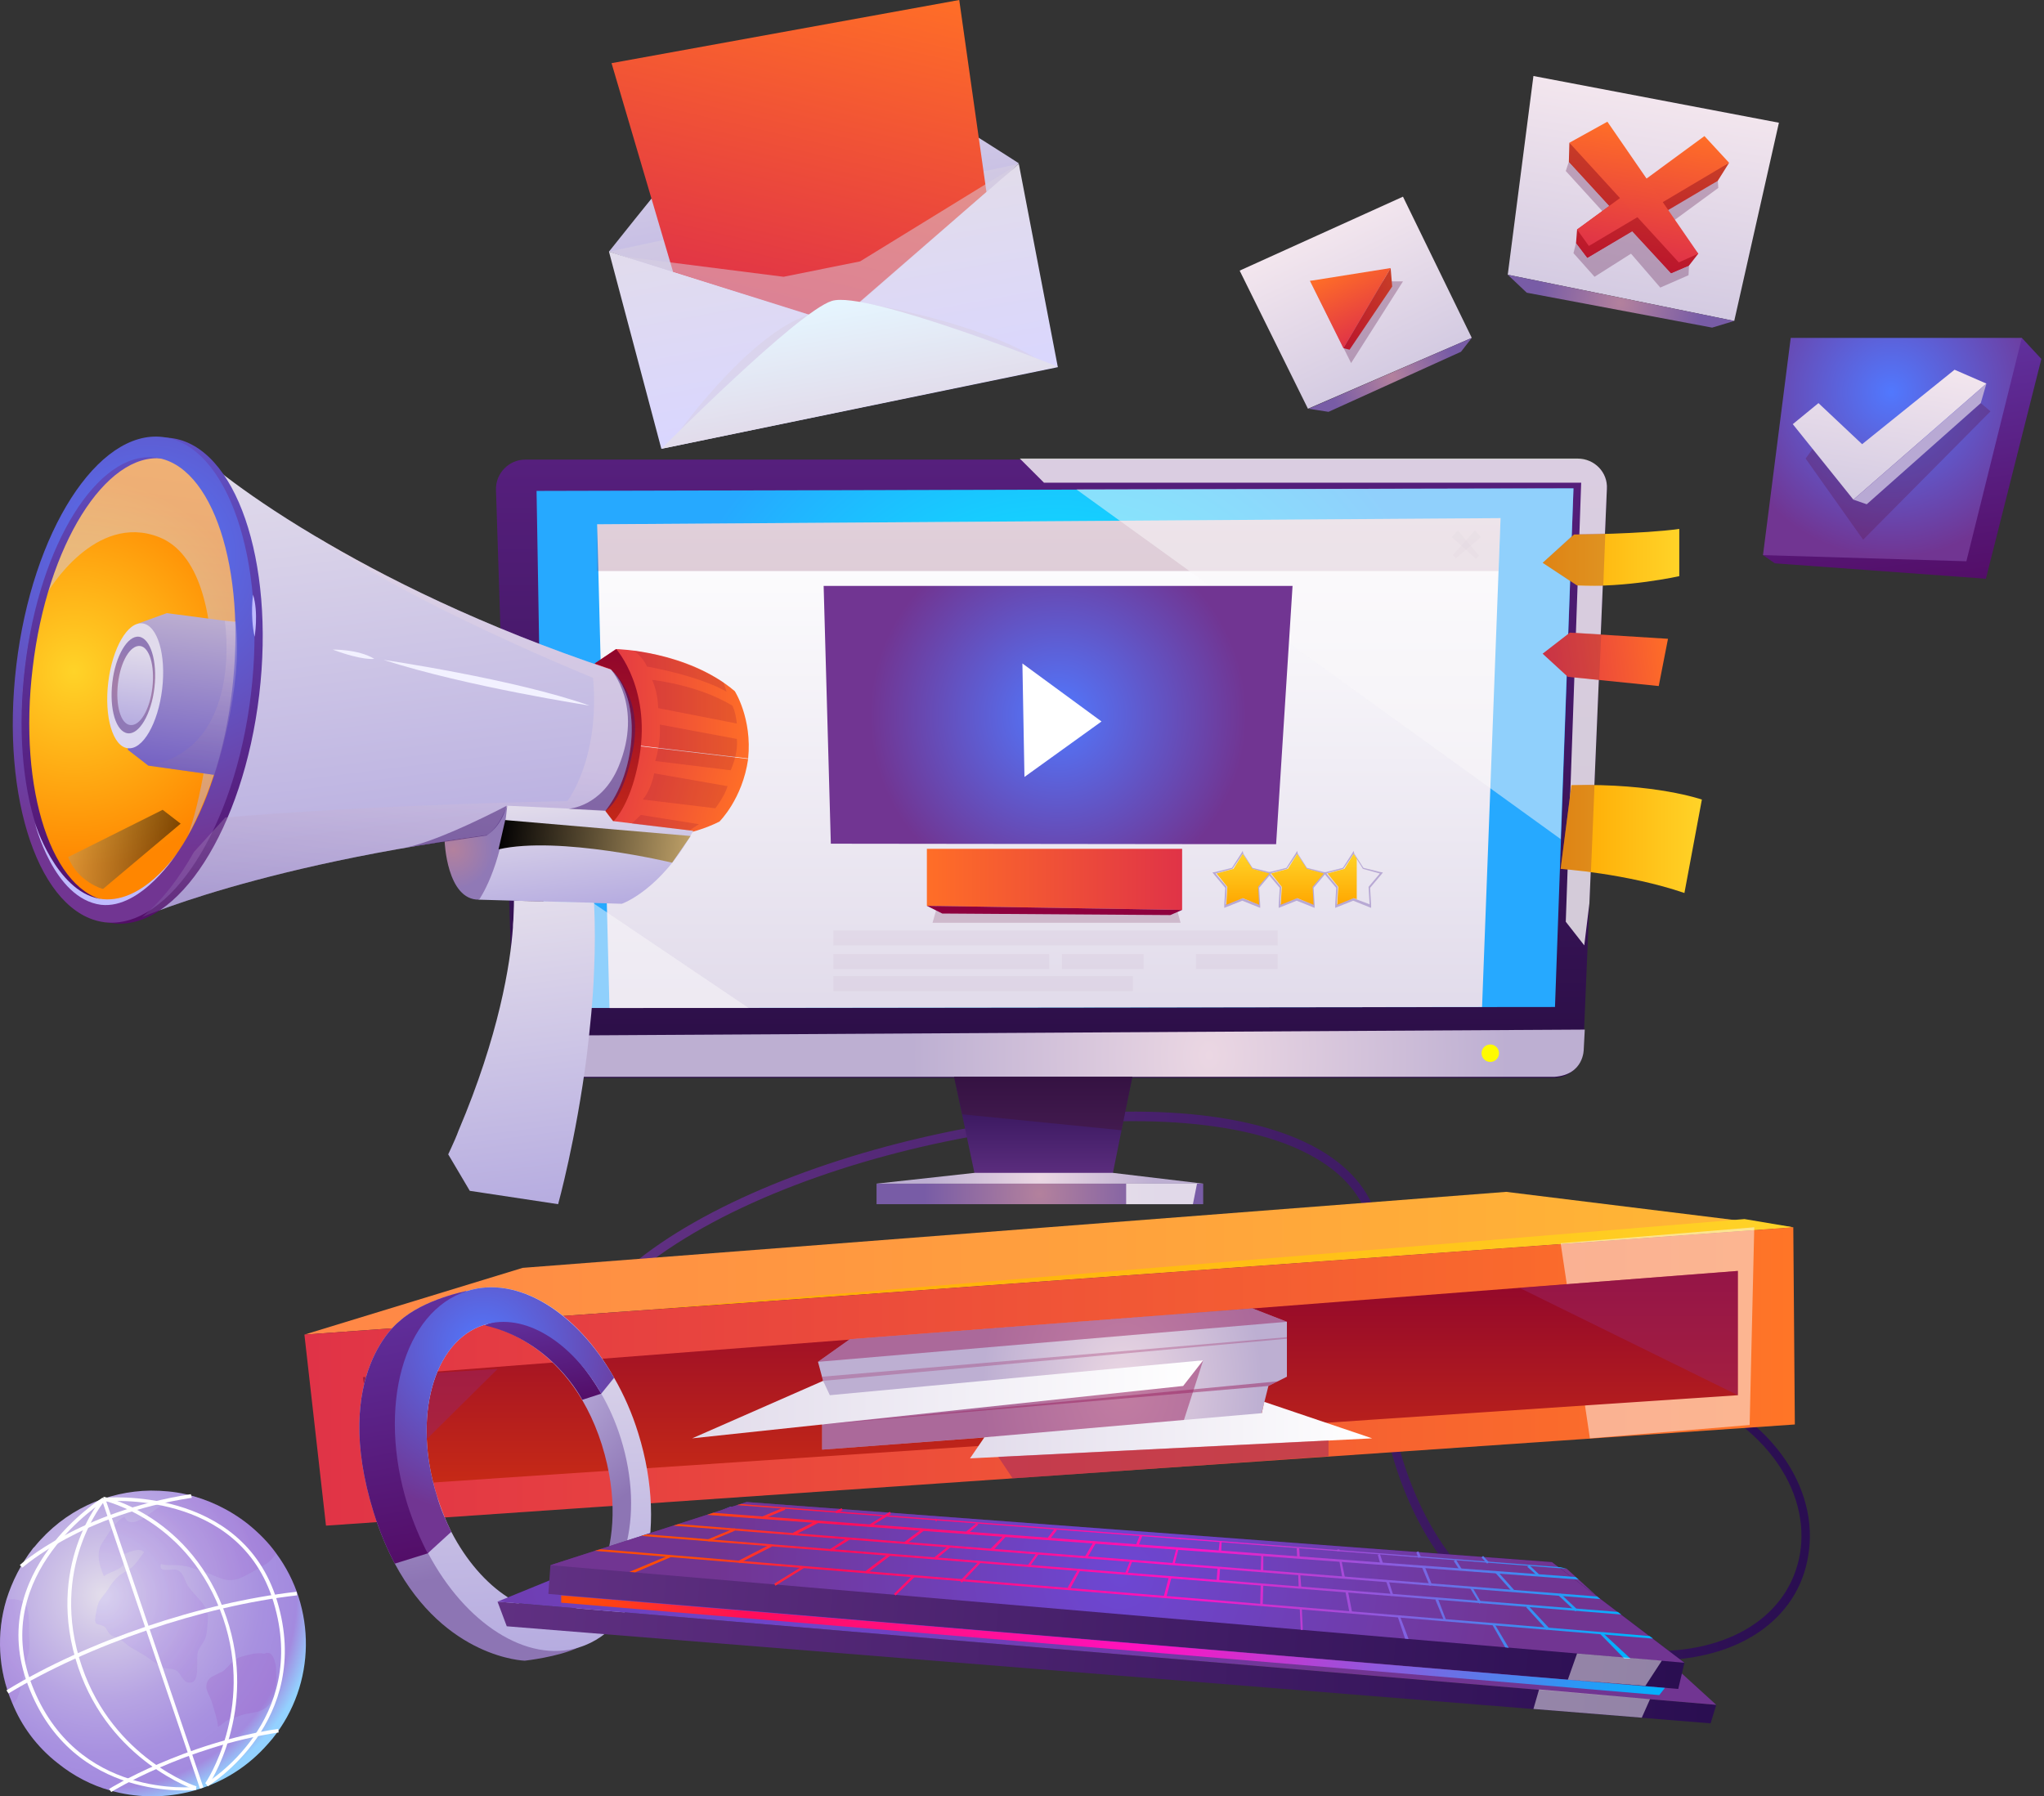 <svg width="694" height="610" viewBox="0 0 694 610" fill="none" xmlns="http://www.w3.org/2000/svg">
<rect x="0" y="0" width="694" height="610" fill="#333333" stroke="none"/>
<path d="M562.32 563.764C561.273 563.764 560.053 563.764 559.006 563.764C532.501 562.717 511.052 553.475 495.358 536.386C480.013 519.646 470.422 495.407 467.284 465.589C440.255 470.123 421.074 477.272 420.725 477.446L419.504 474.308C419.853 474.133 439.383 466.984 466.761 462.276C465.714 451.464 465.54 439.781 466.237 427.574C467.109 411.706 459.437 399.674 443.743 391.653C394.917 366.368 272.852 387.293 218.621 430.19L216.703 427.749C241.988 407.695 284.71 390.955 331.095 382.585C379.223 374.04 420.725 376.307 445.138 388.863C462.052 397.581 470.074 410.66 469.202 427.749C468.504 439.781 468.853 451.29 469.725 461.927C496.579 457.742 530.408 456.172 561.622 465.938C602.95 478.667 617.772 506.393 613.935 528.365C610.448 549.988 590.22 563.764 562.32 563.764ZM470.074 464.891C473.212 494.187 482.455 517.728 497.451 534.119C512.622 550.685 533.198 559.578 559.006 560.625C587.081 561.671 607.483 548.767 611.145 527.667C614.633 507.091 600.508 480.934 560.925 468.728C530.06 459.311 496.579 460.706 470.074 464.891Z" fill="url(#paint0_linear)"/>
<path fill-rule="evenodd" clip-rule="evenodd" d="M545.579 166.182L539.651 306.905L537.558 356.428C537.384 361.66 533.024 366.019 527.619 366.019H184.443C179.037 366.019 174.678 361.834 174.503 356.428L168.4 166.357C168.226 160.776 172.76 156.068 178.34 156.068H535.64C541.394 155.72 545.928 160.428 545.579 166.182Z" fill="url(#paint1_linear)"/>
<path fill-rule="evenodd" clip-rule="evenodd" d="M182.176 166.705L185.141 342.304L527.967 341.955L534.245 165.833L182.176 166.705Z" fill="url(#paint2_radial)"/>
<path fill-rule="evenodd" clip-rule="evenodd" d="M174.503 356.08V351.72L538.081 349.628L537.732 356.254C537.732 356.254 537.907 364.973 527.793 365.67H184.443C184.443 365.67 174.852 365.147 174.503 356.08Z" fill="url(#paint3_radial)"/>
<path d="M505.995 360.613C507.633 360.613 508.96 359.286 508.96 357.649C508.96 356.012 507.633 354.685 505.995 354.685C504.358 354.685 503.031 356.012 503.031 357.649C503.031 359.286 504.358 360.613 505.995 360.613Z" fill="#FFFB00"/>
<path fill-rule="evenodd" clip-rule="evenodd" d="M323.945 365.67L331.618 401.941H377.131L384.454 365.67H323.945Z" fill="url(#paint4_linear)"/>
<path opacity="0.5" fill-rule="evenodd" clip-rule="evenodd" d="M326.735 378.4L380.792 383.806L384.454 365.67H323.945L326.735 378.4Z" fill="#401734"/>
<path d="M408.519 401.941H297.614V408.916H408.519V401.941Z" fill="url(#paint5_radial)"/>
<path fill-rule="evenodd" clip-rule="evenodd" d="M408.519 401.941L377.828 398.279H330.92L297.614 401.941H408.519Z" fill="url(#paint6_radial)"/>
<path opacity="0.8" fill-rule="evenodd" clip-rule="evenodd" d="M382.362 408.916V401.941H406.426L405.031 408.916H382.362Z" fill="#FBF9FA"/>
<path opacity="0.8" fill-rule="evenodd" clip-rule="evenodd" d="M545.58 166.008L539.651 306.731L537.907 321.03L531.629 313.008L536.861 163.915H354.462L346.266 155.719H535.64C541.395 155.719 545.928 160.428 545.58 166.008Z" fill="#FBF9FA"/>
<path fill-rule="evenodd" clip-rule="evenodd" d="M206.938 342.304L202.753 178.04L509.483 175.947L503.206 341.955L206.938 342.304Z" fill="url(#paint7_linear)"/>
<path opacity="0.2" fill-rule="evenodd" clip-rule="evenodd" d="M202.753 178.04V193.908H508.786L509.483 175.947L202.753 178.04Z" fill="#6D1748"/>
<g opacity="0.2">
<path opacity="0.2" d="M492.918 182.399L495.01 180.132L502.16 188.677L501.113 189.723L492.918 182.399Z" fill="#401734"/>
<path opacity="0.2" d="M500.765 180.132L502.857 182.399L494.313 189.549L493.266 188.502L500.765 180.132Z" fill="#401734"/>
</g>
<path opacity="0.5" fill-rule="evenodd" clip-rule="evenodd" d="M365.447 166.182L529.886 284.934L534.245 165.833L365.447 166.182Z" fill="#FBF9FA"/>
<path opacity="0.5" fill-rule="evenodd" clip-rule="evenodd" d="M184.443 295.222L254.194 342.304H185.14L184.443 295.222Z" fill="#FBF9FA"/>
<path fill-rule="evenodd" clip-rule="evenodd" d="M279.653 198.965L282.095 286.503L433.28 286.677L438.86 198.965H279.653Z" fill="url(#paint8_radial)"/>
<path opacity="0.2" fill-rule="evenodd" clip-rule="evenodd" d="M319.063 304.813L316.621 313.357H400.846L398.405 304.464L319.063 304.813Z" fill="#6D1748"/>
<g opacity="0.2">
<path opacity="0.2" d="M433.803 315.973H282.967V321.03H433.803V315.973Z" fill="#6D1748"/>
<path opacity="0.2" d="M356.205 323.994H282.966V329.051H356.205V323.994Z" fill="#6D1748"/>
<path opacity="0.2" d="M384.629 331.492H282.966V336.549H384.629V331.492Z" fill="#6D1748"/>
<path opacity="0.2" d="M388.291 323.994H360.565V329.051H388.291V323.994Z" fill="#6D1748"/>
<path opacity="0.2" d="M433.804 323.994H406.078V329.051H433.804V323.994Z" fill="#6D1748"/>
</g>
<path fill-rule="evenodd" clip-rule="evenodd" d="M347.137 225.296L347.835 263.834L373.992 245.001L347.137 225.296Z" fill="white"/>
<path fill-rule="evenodd" clip-rule="evenodd" d="M314.703 288.247V307.603L401.369 308.998V288.247H314.703Z" fill="url(#paint9_linear)"/>
<path d="M314.703 307.603L319.935 310.218L397.359 310.741L401.369 308.998L314.703 307.603Z" fill="#8E003E"/>
<path d="M459.611 289.99L462.75 295.047L468.505 296.617L464.668 301.151L465.017 307.079L459.437 304.987L453.857 307.079L454.206 301.151L450.369 296.617L456.124 295.047L459.611 289.99ZM459.611 288.944L459.088 289.816L455.949 294.699L450.369 296.094L449.323 296.268L450.021 297.14L453.683 301.499L453.334 307.254V308.3L454.206 307.951L459.437 305.859L464.668 307.951L465.54 308.3V307.254L465.191 301.499L468.853 297.14L469.551 296.268L468.505 296.094L462.925 294.699L459.786 289.816L459.611 288.944Z" fill="#B8A9D4"/>
<path d="M440.43 289.99L443.569 295.047L449.323 296.617L445.487 301.151L445.836 307.079L440.255 304.987L434.675 307.079L435.024 301.151L431.188 296.617L436.942 295.047L440.43 289.99ZM440.43 288.944L439.907 289.816L436.768 294.699L431.188 296.094L430.142 296.268L430.839 297.14L434.501 301.499L434.152 307.254V308.3L435.024 307.951L440.255 305.859L445.487 307.951L446.359 308.3V307.254L446.01 301.499L449.672 297.14L450.369 296.268L449.323 296.094L443.743 294.699L440.604 289.816L440.43 288.944Z" fill="#B8A9D4"/>
<path d="M421.946 289.99L425.084 295.047L430.839 296.617L427.003 301.151L427.351 307.079L421.771 304.987L416.191 307.079L416.54 301.151L412.704 296.617L418.458 295.047L421.946 289.99ZM421.946 288.944L421.423 289.816L418.284 294.699L412.704 296.094L411.657 296.268L412.355 297.14L416.017 301.499L415.668 307.254V308.3L416.54 307.951L421.771 305.859L427.003 307.951L427.874 308.3V307.254L427.526 301.499L431.188 297.14L431.885 296.268L430.839 296.094L425.259 294.699L422.12 289.816L421.946 288.944Z" fill="#B8A9D4"/>
<path fill-rule="evenodd" clip-rule="evenodd" d="M440.429 289.99L443.743 295.047L449.497 296.617L445.661 301.151L446.01 307.254L440.429 304.987L434.849 307.254L435.198 301.151L431.536 296.617L437.291 295.047L440.429 289.99Z" fill="url(#paint10_linear)"/>
<path fill-rule="evenodd" clip-rule="evenodd" d="M421.946 289.99L425.259 295.047L431.013 296.617L427.177 301.151L427.526 307.254L421.946 304.987L416.366 307.254L416.714 301.151L413.053 296.617L418.807 295.047L421.946 289.99Z" fill="url(#paint11_linear)"/>
<path fill-rule="evenodd" clip-rule="evenodd" d="M460.657 291.56V305.336L459.611 304.987L454.031 307.254L454.38 301.151L450.718 296.617L456.472 295.047L459.611 289.99L460.657 291.56Z" fill="url(#paint12_linear)"/>
<path fill-rule="evenodd" clip-rule="evenodd" d="M523.782 191.118L534.419 181.527C534.419 181.527 557.786 181.353 570.167 179.609V195.652C570.167 195.652 552.206 199.663 535.466 198.791L523.782 191.118Z" fill="url(#paint13_linear)"/>
<path fill-rule="evenodd" clip-rule="evenodd" d="M523.782 221.983L533.024 214.833L566.331 216.926L563.192 232.969L532.327 229.83L523.782 221.983Z" fill="url(#paint14_linear)"/>
<path fill-rule="evenodd" clip-rule="evenodd" d="M533.548 266.624L529.886 295.047C529.886 295.047 552.555 296.617 571.911 303.243L577.84 271.506C577.665 271.506 562.146 265.926 533.548 266.624Z" fill="url(#paint15_linear)"/>
<path opacity="0.3" fill-rule="evenodd" clip-rule="evenodd" d="M541.395 266.449L540.174 296.093L529.886 295.047L533.548 266.624L541.395 266.449Z" fill="#953345"/>
<path opacity="0.3" fill-rule="evenodd" clip-rule="evenodd" d="M542.964 230.876L543.661 215.357L533.024 214.833L523.782 221.983L532.327 229.83L542.964 230.876Z" fill="#953345"/>
<path opacity="0.3" fill-rule="evenodd" clip-rule="evenodd" d="M545.056 181.178L544.359 198.965L535.291 198.791L523.782 191.118L534.419 181.353L545.056 181.178Z" fill="#953345"/>
<path fill-rule="evenodd" clip-rule="evenodd" d="M103.357 453.208L177.468 430.539L511.402 404.731L608.879 416.763L103.357 453.208Z" fill="url(#paint16_linear)"/>
<path fill-rule="evenodd" clip-rule="evenodd" d="M218.273 444.838L592.313 413.973L608.879 416.763L218.273 444.838Z" fill="url(#paint17_linear)"/>
<path fill-rule="evenodd" clip-rule="evenodd" d="M110.681 518.076L103.357 453.208L608.879 416.763L609.402 483.724L110.681 518.076Z" fill="url(#paint18_linear)"/>
<path opacity="0.5" fill-rule="evenodd" clip-rule="evenodd" d="M539.825 488.432L529.886 422.169L595.626 416.763L594.057 483.898L539.825 488.432Z" fill="#FBF9FA"/>
<path fill-rule="evenodd" clip-rule="evenodd" d="M123.237 467.681L590.046 431.585V473.785L128.817 504.649L123.237 467.681Z" fill="url(#paint19_linear)"/>
<path opacity="0.5" fill-rule="evenodd" clip-rule="evenodd" d="M590.046 473.785L515.936 437.34L590.046 431.585V473.785Z" fill="#9A2463"/>
<path opacity="0.5" fill-rule="evenodd" clip-rule="evenodd" d="M128.817 504.649L168.924 464.891L123.237 467.681L128.817 504.649Z" fill="#9A2463"/>
<path fill-rule="evenodd" clip-rule="evenodd" d="M420.9 91.897L444.092 138.805L499.718 114.741L476.352 66.787L420.9 91.897Z" fill="url(#paint20_linear)"/>
<path fill-rule="evenodd" clip-rule="evenodd" d="M444.267 138.805L451.067 139.851L496.057 119.449L499.719 114.74L444.267 138.805Z" fill="url(#paint21_radial)"/>
<path opacity="0.3" fill-rule="evenodd" clip-rule="evenodd" d="M444.789 95.385L458.74 123.285L476.352 95.559L444.789 95.385Z" fill="#5C1748"/>
<path fill-rule="evenodd" clip-rule="evenodd" d="M444.789 95.385L456.124 118.228L472.167 91.025L444.789 95.385Z" fill="url(#paint22_linear)"/>
<path fill-rule="evenodd" clip-rule="evenodd" d="M472.167 91.025L472.69 97.303L458.217 118.751L456.124 118.228L472.167 91.025Z" fill="url(#paint23_linear)"/>
<path fill-rule="evenodd" clip-rule="evenodd" d="M520.644 25.808L511.925 93.292L588.825 108.986L603.996 41.676L520.644 25.808Z" fill="url(#paint24_linear)"/>
<path fill-rule="evenodd" clip-rule="evenodd" d="M511.925 93.292L518.377 99.395L581.327 111.253L588.825 108.986L511.925 93.292Z" fill="url(#paint25_radial)"/>
<path opacity="0.3" fill-rule="evenodd" clip-rule="evenodd" d="M532.676 54.929L531.629 58.068L544.01 71.669L535.117 82.481L534.245 85.968L541.395 93.99L553.775 86.143L563.715 97.651L573.306 93.466L573.48 90.153L567.726 75.331L583.42 63.822L583.245 61.381L559.704 70.1L532.676 54.929Z" fill="#5C1748"/>
<path fill-rule="evenodd" clip-rule="evenodd" d="M535.117 82.481L575.398 52.836L583.245 61.381L538.953 87.538L535.117 82.481Z" fill="url(#paint26_linear)"/>
<path fill-rule="evenodd" clip-rule="evenodd" d="M532.675 54.929L567.376 92.769L573.48 90.153L544.707 48.303L532.675 54.929Z" fill="url(#paint27_linear)"/>
<path fill-rule="evenodd" clip-rule="evenodd" d="M576.619 86.143L573.48 90.153L567.376 92.769L554.124 78.47L538.953 87.538L535.117 82.481L535.465 77.947L546.451 69.925L532.675 54.929L532.85 48.477L560.401 68.356L587.081 55.278L583.245 61.381L561.448 72.367L576.619 86.143Z" fill="url(#paint28_linear)"/>
<path fill-rule="evenodd" clip-rule="evenodd" d="M535.466 77.947L578.711 46.21L587.081 55.278L539.476 83.527L535.466 77.947Z" fill="url(#paint29_linear)"/>
<path fill-rule="evenodd" clip-rule="evenodd" d="M532.85 48.477L569.992 89.107L576.619 86.142L545.754 41.327L532.85 48.477Z" fill="url(#paint30_linear)"/>
<path fill-rule="evenodd" clip-rule="evenodd" d="M126.899 513.717C128.991 520.344 131.433 526.098 134.048 530.981C151.312 563.241 178.166 563.938 178.166 563.938C178.166 563.938 189.501 562.717 196.476 559.404C196.476 559.404 166.483 553.65 149.917 520.692C148.871 518.774 147.999 516.856 147.127 514.764C131.258 476.575 149.394 446.582 158.461 438.386C158.461 438.386 143.814 441.176 135.618 448.674C135.618 448.674 112.077 466.286 126.899 513.717Z" fill="url(#paint31_radial)"/>
<path fill-rule="evenodd" clip-rule="evenodd" d="M164.39 449.895C164.39 449.895 192.814 454.254 204.323 490.525C215.657 526.795 197.173 546.326 197.173 546.326C197.173 546.326 224.202 536.909 214.785 489.827C205.543 442.571 170.668 446.756 164.39 449.895Z" fill="url(#paint32_radial)"/>
<path fill-rule="evenodd" clip-rule="evenodd" d="M158.636 438.386C175.899 432.98 195.953 445.535 208.508 467.856C211.821 473.61 214.611 479.888 216.703 486.689C227.166 520.169 218.099 552.778 196.65 559.404C178.864 564.984 157.938 551.208 145.383 527.493C142.767 522.436 140.326 517.03 138.582 511.101C127.945 477.621 137.013 445.187 158.636 438.386ZM194.732 546.5C211.995 541.094 219.145 515.112 210.775 488.432C209.031 482.852 206.764 477.795 204.148 473.261C194.034 455.649 178.166 445.71 164.39 449.895C147.127 455.301 139.977 481.283 148.347 507.963C149.742 512.322 151.312 516.333 153.23 520.169C163.344 539.699 180.259 551.034 194.732 546.5Z" fill="url(#paint33_linear)"/>
<path fill-rule="evenodd" clip-rule="evenodd" d="M204.148 473.261L197.696 475.354C197.696 475.354 187.582 455.301 164.565 450.069C164.39 449.895 184.269 439.607 204.148 473.261Z" fill="url(#paint34_linear)"/>
<path fill-rule="evenodd" clip-rule="evenodd" d="M126.899 513.717C128.991 520.344 131.433 526.098 134.048 530.981L145.209 527.493L149.917 520.692C148.871 518.774 147.999 516.856 147.127 514.764C131.258 476.575 149.394 446.582 158.461 438.386C158.461 438.386 143.814 441.176 135.618 448.674C135.618 448.674 112.077 466.286 126.899 513.717Z" fill="url(#paint35_linear)"/>
<path fill-rule="evenodd" clip-rule="evenodd" d="M138.408 511.102C140.326 517.03 142.593 522.436 145.209 527.493L153.23 520.169C151.312 516.333 149.568 512.322 148.348 507.963C139.977 481.283 147.127 455.301 164.39 449.895C177.992 445.535 194.035 455.649 204.148 473.261L208.508 467.856C195.778 445.535 175.725 432.98 158.636 438.386C137.013 445.187 127.945 477.621 138.408 511.102Z" fill="url(#paint36_radial)"/>
<path fill-rule="evenodd" clip-rule="evenodd" d="M686.477 114.741L693.103 121.89L674.27 196.524L602.601 191.293L598.59 188.503L686.477 114.741Z" fill="url(#paint37_linear)"/>
<path fill-rule="evenodd" clip-rule="evenodd" d="M598.59 188.503L608.007 114.741H686.477L667.644 190.595L598.59 188.503Z" fill="url(#paint38_radial)"/>
<path opacity="0.3" fill-rule="evenodd" clip-rule="evenodd" d="M672.527 136.887L675.84 139.677L632.594 183.271L613.064 155.72L618.818 147.698L635.21 160.079L672.527 136.887Z" fill="#5C1748"/>
<path fill-rule="evenodd" clip-rule="evenodd" d="M617.423 136.887L608.704 144.036L629.281 169.67L674.445 130.26L663.633 125.552L632.245 150.837L617.423 136.887Z" fill="url(#paint39_linear)"/>
<path fill-rule="evenodd" clip-rule="evenodd" d="M674.444 130.26L672.526 136.887L633.814 171.239L629.281 169.67L674.444 130.26Z" fill="#B8A9D4"/>
<path fill-rule="evenodd" clip-rule="evenodd" d="M172.062 552.255L168.924 543.885L582.722 578.934L580.804 585.212L172.062 552.255Z" fill="url(#paint40_linear)"/>
<path fill-rule="evenodd" clip-rule="evenodd" d="M168.924 543.884L247.917 511.625L531.978 532.724L582.722 578.934L168.924 543.884Z" fill="url(#paint41_radial)"/>
<path fill-rule="evenodd" clip-rule="evenodd" d="M186.187 541.269L569.818 573.529L571.911 564.635L526.921 530.457L253.497 510.055L186.885 531.504L186.187 541.269Z" fill="url(#paint42_linear)"/>
<path fill-rule="evenodd" clip-rule="evenodd" d="M186.885 531.504L571.911 564.635L526.921 530.457L253.497 510.055L186.885 531.504Z" fill="url(#paint43_radial)"/>
<path d="M561.274 556.44L201.881 526.621L203.974 526.098L560.053 555.568L561.274 556.44Z" fill="url(#paint44_linear)"/>
<path d="M550.462 548.244L217.749 521.564L219.667 521.041L549.241 547.372L550.462 548.244Z" fill="url(#paint45_linear)"/>
<path d="M543.313 543.013L228.561 518.077L230.479 517.553L542.267 542.141L543.313 543.013Z" fill="url(#paint46_linear)"/>
<path d="M535.989 536.386L240.07 514.415L242.163 513.717L534.943 535.514L535.989 536.386Z" fill="url(#paint47_linear)"/>
<path d="M531.978 532.724L250.184 511.101L251.579 510.753L529.886 532.201L531.978 532.724Z" fill="url(#paint48_linear)"/>
<path d="M240.593 523.482L240.244 522.785L249.486 518.948L249.312 519.472L249.486 519.82L240.593 523.482Z" fill="url(#paint49_linear)"/>
<path d="M259.077 515.81L258.903 514.938L266.401 511.799L266.575 512.671L259.077 515.81Z" fill="url(#paint50_linear)"/>
<path d="M215.657 533.945L213.739 533.771L227.515 528.016L227.864 528.714L215.657 533.945Z" fill="url(#paint51_linear)"/>
<path d="M284.013 513.891L283.664 513.194L285.757 512.148L286.106 512.845L284.013 513.891Z" fill="url(#paint52_linear)"/>
<path d="M251.056 530.806H250.881L251.056 530.283L250.881 529.934L261.693 524.354H261.867V524.877L262.041 525.226L251.056 530.806Z" fill="url(#paint53_linear)"/>
<path d="M269.54 521.39H269.366V520.867L269.191 520.518L277.387 516.333L277.736 517.205L269.54 521.39Z" fill="url(#paint54_linear)"/>
<path d="M534.943 547.198L529.188 541.792L529.712 541.094L535.466 546.5L534.943 547.198Z" fill="url(#paint55_linear)"/>
<path d="M522.039 535.166L518.551 532.027L519.249 531.504L522.562 534.642L522.039 535.166Z" fill="url(#paint56_linear)"/>
<path d="M551.508 563.24L543.313 554.87L544.01 554.347L553.601 563.24H551.508Z" fill="url(#paint57_linear)"/>
<path d="M513.494 540.571L507.74 534.119L508.437 533.596L514.192 540.048L513.494 540.571Z" fill="url(#paint58_linear)"/>
<path d="M525.178 553.475L518.203 545.803L518.551 545.454V545.105H518.726L518.9 545.28L525.875 552.778L525.178 553.475Z" fill="url(#paint59_linear)"/>
<path d="M504.95 530.98L503.032 528.888L503.555 528.365L505.473 530.457L504.95 530.98Z" fill="url(#paint60_linear)"/>
<path d="M502.509 544.582H502.334L499.195 539.351L499.893 539.002L502.857 544.059L502.509 544.233V544.582Z" fill="url(#paint61_linear)"/>
<path d="M495.533 533.073L493.615 530.109L494.313 529.585L496.231 532.724L495.533 533.073Z" fill="url(#paint62_linear)"/>
<path d="M511.053 559.404L506.693 551.732L507.391 551.383L512.273 559.579L511.053 559.404Z" fill="url(#paint63_linear)"/>
<path d="M481.583 529.062L480.886 527.144L481.583 526.795L482.455 528.714L481.583 529.062Z" fill="url(#paint64_linear)"/>
<path d="M490.302 550.336L487.338 543.187L488.209 542.838L490.999 550.162L490.302 550.336Z" fill="url(#paint65_linear)"/>
<path d="M485.768 538.479H485.419L482.804 532.201L483.676 531.852L486.117 537.956H485.768V538.479Z" fill="url(#paint66_linear)"/>
<path d="M472.341 541.966L470.597 536.909L471.469 536.735L473.039 541.617L472.341 541.966Z" fill="url(#paint67_linear)"/>
<path d="M468.68 531.155L467.808 528.016L468.505 527.667L469.551 530.806L468.68 531.155Z" fill="url(#paint68_linear)"/>
<path d="M477.049 556.44L474.608 549.116L475.305 548.767L478.27 556.614L477.049 556.44Z" fill="url(#paint69_linear)"/>
<path d="M455.775 535.863L454.729 529.934L455.427 529.76L456.647 535.689L455.775 535.863Z" fill="url(#paint70_linear)"/>
<path d="M454.032 526.795L453.857 526.272L454.729 526.098L454.904 526.621L454.032 526.795Z" fill="url(#paint71_linear)"/>
<path d="M458.217 547.721L456.821 540.571L457.693 540.397L459.088 547.546L458.217 547.721Z" fill="url(#paint72_linear)"/>
<path d="M440.43 528.888L440.256 525.749H441.128L441.302 528.888H440.43Z" fill="url(#paint73_linear)"/>
<path d="M441.651 553.475L441.302 546.151H442L442.348 553.475H441.651Z" fill="url(#paint74_linear)"/>
<path d="M440.953 539.351L440.779 534.468H441.476L441.825 539.176L440.953 539.351Z" fill="url(#paint75_linear)"/>
<path d="M295.522 518.425L295.173 517.728L302.148 513.368L302.497 514.066L295.522 518.425Z" fill="url(#paint76_linear)"/>
<path d="M263.262 538.479L262.913 537.781L272.504 531.852L272.853 532.55L263.262 538.479Z" fill="url(#paint77_linear)"/>
<path d="M282.095 526.795L281.746 526.098L288.024 522.087L288.547 522.785L282.095 526.795Z" fill="url(#paint78_linear)"/>
<path d="M307.554 524.354L307.031 523.657L313.134 519.123L313.657 519.82L307.554 524.354Z" fill="url(#paint79_linear)"/>
<path d="M317.842 516.681H317.668V516.158L317.494 515.81L317.668 515.635L318.191 516.333L317.842 516.681Z" fill="url(#paint80_linear)"/>
<path d="M294.301 534.294L293.778 533.596L301.625 527.667L302.148 528.365L294.301 534.294Z" fill="url(#paint81_linear)"/>
<path d="M328.479 520.867L327.956 520.169L331.618 517.205L332.141 517.728L328.479 520.867Z" fill="url(#paint82_linear)"/>
<path d="M304.066 541.792L303.543 541.269L309.821 534.991L310.518 535.514L304.066 541.792Z" fill="url(#paint83_linear)"/>
<path d="M317.668 529.585L317.145 528.888L322.202 524.877L322.725 525.4L317.668 529.585Z" fill="url(#paint84_linear)"/>
<path d="M337.024 526.621L336.326 525.924L341.035 521.215L341.558 521.738L337.024 526.621Z" fill="url(#paint85_linear)"/>
<path d="M326.561 537.432L325.864 536.735L326.387 536.386L332.316 530.283L332.839 530.806L326.561 537.432Z" fill="url(#paint86_linear)"/>
<path d="M349.579 532.027L348.881 531.678L352.02 527.319L352.718 527.667L349.579 532.027Z" fill="url(#paint87_linear)"/>
<path d="M356.38 522.785L355.682 522.262L358.124 519.123L358.473 519.297L358.821 519.646L356.38 522.785Z" fill="url(#paint88_linear)"/>
<path d="M373.818 520.692L373.12 520.344V520.169L373.818 520.692Z" fill="url(#paint89_linear)"/>
<path d="M363.355 539.525L362.483 539.176L365.971 533.073L366.668 533.422L363.355 539.525Z" fill="url(#paint90_linear)"/>
<path d="M369.11 529.062L368.412 528.539L371.377 523.482L372.074 524.005L369.11 529.062Z" fill="url(#paint91_linear)"/>
<path d="M382.711 534.643L382.014 534.294L383.757 529.934L384.455 530.109L382.711 534.643Z" fill="url(#paint92_linear)"/>
<path d="M386.547 524.877L385.675 524.703L387.07 521.215L387.768 521.564V521.738L386.547 524.877Z" fill="url(#paint93_linear)"/>
<path d="M398.754 531.329L398.056 530.981L399.451 525.749L400.149 525.924L398.754 531.329Z" fill="url(#paint94_linear)"/>
<path d="M401.021 522.785L400.149 522.436L400.323 522.262L401.021 522.61V522.785Z" fill="url(#paint95_linear)"/>
<path d="M395.964 542.489L395.092 542.315L396.835 535.689L397.707 535.863L395.964 542.489Z" fill="url(#paint96_linear)"/>
<path d="M414.622 526.97L413.75 526.795L414.099 523.482H414.797L414.622 526.97Z" fill="url(#paint97_linear)"/>
<path d="M413.925 537.084L413.053 536.909L413.401 532.375H414.273L413.925 537.084Z" fill="url(#paint98_linear)"/>
<path d="M428.224 524.703V524.529H429.095V524.703H428.224Z" fill="url(#paint99_linear)"/>
<path d="M427.875 544.756L428.049 538.304H428.921L428.747 544.756H427.875Z" fill="url(#paint100_linear)"/>
<path d="M428.049 533.422L428.223 528.016H428.921V533.596L428.049 533.422Z" fill="url(#paint101_linear)"/>
<path d="M190.547 541.792V544.233L563.367 575.621L565.285 573.18L190.547 541.792Z" fill="url(#paint102_linear)"/>
<path opacity="0.5" fill-rule="evenodd" clip-rule="evenodd" d="M532.327 570.39L535.466 561.497L564.238 563.938L558.658 572.482L532.327 570.39Z" fill="#FBF9FA"/>
<path opacity="0.5" fill-rule="evenodd" clip-rule="evenodd" d="M522.562 573.703L520.644 580.329L557.437 583.294L560.227 577.016L522.562 573.703Z" fill="#FBF9FA"/>
<path fill-rule="evenodd" clip-rule="evenodd" d="M288.547 454.777L277.735 462.45L281.746 477.446L279.13 482.329V492.269L428.049 481.108L430.664 470.646L436.942 467.507V448.849L425.259 444.315L288.547 454.777Z" fill="url(#paint103_radial)"/>
<path opacity="0.5" fill-rule="evenodd" clip-rule="evenodd" d="M277.735 462.45L436.942 448.849L425.259 444.315L288.547 454.777L277.735 462.45Z" fill="#9A2463"/>
<path opacity="0.5" fill-rule="evenodd" clip-rule="evenodd" d="M408.519 461.927L401.718 483.026L279.13 492.268V483.724L408.519 461.927Z" fill="#9A2463"/>
<path fill-rule="evenodd" clip-rule="evenodd" d="M408.519 461.927L401.718 470.646L235.013 488.432L279.479 468.902L281.746 473.784L408.519 461.927Z" fill="url(#paint104_linear)"/>
<path opacity="0.5" fill-rule="evenodd" clip-rule="evenodd" d="M430.665 470.646L279.13 483.724L433.804 469.076L430.665 470.646Z" fill="#9A2463"/>
<path opacity="0.3" fill-rule="evenodd" clip-rule="evenodd" d="M279.13 467.507L436.942 454.08V454.603L279.479 468.902L279.13 467.507Z" fill="#9A2463"/>
<path fill-rule="evenodd" clip-rule="evenodd" d="M429.27 476.052L465.889 488.432L329.351 495.233L334.234 488.084L428.398 479.888L429.27 476.052Z" fill="url(#paint105_linear)"/>
<path opacity="0.5" fill-rule="evenodd" clip-rule="evenodd" d="M338.942 494.71L343.825 502.034L451.067 494.536V489.13L338.942 494.71Z" fill="#9A2463"/>
<path fill-rule="evenodd" clip-rule="evenodd" d="M54.88 152.406C15.471 143.687 -23.241 275.691 35.699 313.182C35.699 313.182 84.176 300.627 98.301 265.752C112.425 230.702 103.881 163.392 54.88 152.406Z" fill="url(#paint106_radial)"/>
<path opacity="0.5" fill-rule="evenodd" clip-rule="evenodd" d="M16.343 200.883C16.343 200.883 32.211 173.855 54.009 182.399C81.212 193.211 71.97 261.915 63.774 283.713C63.774 283.713 81.037 254.243 82.258 208.207C83.478 161.997 60.809 152.929 51.393 152.057C42.151 151.186 21.923 172.808 16.343 200.883Z" fill="url(#paint107_linear)"/>
<path fill-rule="evenodd" clip-rule="evenodd" d="M56.624 208.207L47.033 211.695L46.161 231.225L45.813 232.969L43.371 254.592L50.347 259.997L152.358 274.296L155.496 248.314L155.845 244.652L158.635 221.634L56.624 208.207Z" fill="url(#paint108_linear)"/>
<path fill-rule="evenodd" clip-rule="evenodd" d="M55.055 234.015C53.66 245.698 48.429 254.766 43.372 254.068C38.315 253.545 35.35 243.431 36.745 231.748C38.14 220.065 43.372 210.997 48.428 211.695C53.486 212.392 56.45 222.332 55.055 234.015Z" fill="url(#paint109_linear)"/>
<path fill-rule="evenodd" clip-rule="evenodd" d="M52.439 233.492C51.393 242.56 47.208 249.535 43.371 249.012C39.361 248.488 37.094 240.816 38.14 231.748C39.186 222.681 43.371 215.705 47.208 216.229C51.044 216.752 53.485 224.424 52.439 233.492Z" fill="url(#paint110_radial)"/>
<path fill-rule="evenodd" clip-rule="evenodd" d="M51.742 233.492C50.87 240.99 47.556 246.57 44.243 246.221C40.93 245.873 39.186 239.421 40.058 232.097C40.93 224.599 44.243 219.019 47.556 219.367C50.695 219.716 52.613 225.994 51.742 233.492Z" fill="url(#paint111_linear)"/>
<path fill-rule="evenodd" clip-rule="evenodd" d="M201.881 225.471L209.205 220.414C209.205 220.414 233.269 220.937 249.486 234.713C249.486 234.713 255.415 243.955 254.02 257.556L214.087 252.848L201.881 225.471Z" fill="url(#paint112_linear)"/>
<path fill-rule="evenodd" clip-rule="evenodd" d="M195.778 276.738L201.707 283.364C201.707 283.364 225.073 288.595 244.255 279.005C244.255 279.005 252.102 271.332 254.02 257.73L214.087 253.022L195.778 276.738Z" fill="url(#paint113_linear)"/>
<path fill-rule="evenodd" clip-rule="evenodd" d="M209.205 220.414C209.205 220.414 221.76 234.364 216.703 259.125C211.995 282.318 201.707 283.19 201.707 283.19L198.568 279.702L201.009 279.528L207.287 227.214L201.881 225.296L209.205 220.414Z" fill="url(#paint114_linear)"/>
<path fill-rule="evenodd" clip-rule="evenodd" d="M201.183 279.702C100.219 288.595 48.254 311.439 48.254 311.439C55.404 305.51 61.158 297.663 65.866 289.293C75.631 271.681 80.34 250.755 82.606 235.759C84.525 213.438 84.35 177.168 67.087 153.976C67.087 153.976 79.991 166.008 107.019 182.05C130.037 195.826 163.169 212.567 207.461 227.389C219.667 239.246 214.959 269.065 201.183 279.702Z" fill="url(#paint115_linear)"/>
<path fill-rule="evenodd" clip-rule="evenodd" d="M58.019 148.744C36.048 146.129 13.727 180.83 8.322 226.343C2.916 271.855 16.343 310.741 38.315 313.531C60.286 316.147 82.607 281.446 88.012 235.933C93.418 190.421 79.991 151.36 58.019 148.744ZM37.268 306.033C17.738 303.766 6.055 268.193 11.112 226.691C15.994 185.189 35.873 153.453 55.229 155.719C74.76 157.986 86.443 193.559 81.386 235.061C76.329 276.563 56.799 308.3 37.268 306.033Z" fill="url(#paint116_linear)"/>
<path fill-rule="evenodd" clip-rule="evenodd" d="M55.229 148.396C33.258 145.78 10.937 180.481 5.532 225.994C0.126 271.506 13.553 310.393 35.525 313.183C57.496 315.798 79.817 281.097 85.222 235.584C90.628 190.072 77.201 151.011 55.229 148.396ZM34.653 305.684C15.122 303.417 3.439 267.844 8.496 226.342C13.379 184.84 33.258 153.104 52.614 155.371C72.144 157.638 83.827 193.211 78.77 234.713C73.888 276.214 54.009 308.126 34.653 305.684Z" fill="url(#paint117_radial)"/>
<path opacity="0.3" fill-rule="evenodd" clip-rule="evenodd" d="M76.329 210.823C76.329 210.823 83.13 253.894 50.521 259.997L72.841 263.136C72.841 263.136 82.781 233.841 79.991 210.997L76.329 210.823Z" fill="url(#paint118_linear)"/>
<path fill-rule="evenodd" clip-rule="evenodd" d="M11.809 279.353C11.809 279.353 18.087 305.161 34.304 307.254C48.08 308.823 60.286 289.467 60.286 289.467C60.286 289.467 48.254 307.777 33.606 305.161C18.959 302.371 11.809 279.353 11.809 279.353Z" fill="#BFBBFF"/>
<path fill-rule="evenodd" clip-rule="evenodd" d="M85.92 201.929C85.92 201.929 84.873 208.905 86.443 216.228C86.443 216.403 87.838 208.033 85.92 201.929Z" fill="#BFBBFF"/>
<path opacity="0.3" fill-rule="evenodd" clip-rule="evenodd" d="M201.183 279.702C100.219 288.595 48.254 311.439 48.254 311.439C55.404 305.51 61.158 297.663 65.866 289.293L76.503 277.609C76.503 277.609 118.877 273.599 192.639 272.029C192.639 272.029 203.799 257.73 201.358 230.179C201.358 230.179 139.628 205.243 107.019 182.05C130.037 195.826 163.169 212.566 207.461 227.389C219.667 239.246 214.959 269.065 201.183 279.702Z" fill="url(#paint119_linear)"/>
<path fill-rule="evenodd" clip-rule="evenodd" d="M172.062 273.599C172.062 273.599 168.749 296.094 162.471 305.51L211.123 306.905C211.123 306.905 224.376 302.371 235.361 282.143L208.158 278.83L205.368 275.168L172.062 273.599Z" fill="url(#paint120_linear)"/>
<path fill-rule="evenodd" clip-rule="evenodd" d="M150.963 285.631C150.963 285.631 151.66 305.684 162.646 305.51C162.646 305.51 170.144 295.222 172.237 273.599C170.144 277.958 168.924 280.923 165.436 283.538L150.963 285.631Z" fill="url(#paint121_radial)"/>
<path fill-rule="evenodd" clip-rule="evenodd" d="M199.265 358.172C199.265 358.172 199.265 358.346 199.265 358.172C195.603 386.944 189.5 408.916 189.5 408.916L159.507 404.382L152.706 392.873L152.183 392.001C152.532 391.304 152.881 390.432 153.23 389.734C154.102 387.816 154.973 385.898 155.671 383.98C169.447 351.546 173.283 327.307 174.155 314.926C174.155 314.752 174.155 314.752 174.155 314.578C174.155 313.531 174.329 312.659 174.329 311.788C174.504 308.3 174.504 306.207 174.504 305.859L201.707 306.556V306.731C202.055 314.229 202.055 322.076 201.707 329.574C201.358 339.514 200.312 349.279 199.265 358.172Z" fill="url(#paint122_linear)"/>
<path opacity="0.5" fill-rule="evenodd" clip-rule="evenodd" d="M23.144 291.037L55.229 274.994L61.332 279.702L35.001 301.848C35.001 302.022 26.282 299.407 23.144 291.037Z" fill="url(#paint123_linear)"/>
<path fill-rule="evenodd" clip-rule="evenodd" d="M130.212 224.075C130.212 224.075 174.504 230.527 200.137 239.595C200.312 239.595 158.984 233.317 130.212 224.075Z" fill="#F2F1FF"/>
<path fill-rule="evenodd" clip-rule="evenodd" d="M112.948 220.588C112.948 220.588 121.667 220.414 127.073 223.727C127.073 223.727 123.237 224.424 112.948 220.588Z" fill="#F2F1FF"/>
<path opacity="0.5" fill-rule="evenodd" clip-rule="evenodd" d="M172.063 273.599C172.063 273.599 149.393 285.631 137.361 287.898L165.262 283.713C165.262 283.538 169.97 281.272 172.063 273.599Z" fill="#40176F"/>
<path opacity="0.99" fill-rule="evenodd" clip-rule="evenodd" d="M171.539 278.481L234.49 283.887L228.212 292.955C228.212 292.955 189.849 283.713 169.272 288.421L171.539 278.481Z" fill="url(#paint124_linear)"/>
<path opacity="0.2" fill-rule="evenodd" clip-rule="evenodd" d="M221.412 230.876C221.412 230.876 236.757 232.446 248.614 239.595C248.614 239.595 249.661 241.165 250.184 245.698L223.504 240.467C223.33 240.293 223.678 235.933 221.412 230.876Z" fill="#951736"/>
<path opacity="0.2" fill-rule="evenodd" clip-rule="evenodd" d="M224.027 246.047C224.027 246.047 224.55 251.976 222.458 258.428L248.091 261.567C248.091 261.567 250.707 255.987 250.184 250.93L224.027 246.047Z" fill="#951736"/>
<path opacity="0.2" fill-rule="evenodd" clip-rule="evenodd" d="M222.109 262.613C222.109 262.613 221.237 267.844 218.273 271.506L242.86 274.471C242.86 274.471 245.824 270.809 247.045 266.972L222.109 262.613Z" fill="#951736"/>
<path opacity="0.2" fill-rule="evenodd" clip-rule="evenodd" d="M214.436 279.702L217.575 276.738L237.28 279.876L234.141 281.969L214.436 279.702Z" fill="#951736"/>
<path opacity="0.2" fill-rule="evenodd" clip-rule="evenodd" d="M215.134 220.937C215.134 220.937 218.273 223.029 219.668 226.342C219.668 226.342 236.931 229.307 246.696 234.887L245.65 231.748C245.65 231.748 233.967 223.552 215.134 220.937Z" fill="#951736"/>
<path opacity="0.5" fill-rule="evenodd" clip-rule="evenodd" d="M192.988 274.645C192.988 274.645 204.322 274.122 210.077 260.172C218.447 239.77 207.461 227.389 207.461 227.389C207.461 227.389 218.447 236.108 214.959 254.417C211.472 272.727 205.543 275.343 205.543 275.343L192.988 274.645Z" fill="#40176F"/>
<path fill-rule="evenodd" clip-rule="evenodd" d="M206.764 85.445C206.764 85.445 262.739 14.822 269.191 12.381C275.643 9.939 345.917 55.452 345.917 55.452L287.152 112.648L206.764 85.445Z" fill="url(#paint125_linear)"/>
<path opacity="0.5" fill-rule="evenodd" clip-rule="evenodd" d="M345.917 55.627L206.764 85.445L286.803 110.73L345.917 55.627Z" fill="#D9D0E2"/>
<path fill-rule="evenodd" clip-rule="evenodd" d="M228.561 92.42L207.636 21.448L325.689 0L334.931 65.217L292.035 102.709L283.664 109.684L228.561 92.42Z" fill="url(#paint126_linear)"/>
<path fill-rule="evenodd" clip-rule="evenodd" d="M224.55 152.406L206.764 85.445L283.664 109.684L345.917 55.627L359.17 124.68L224.55 152.406Z" fill="url(#paint127_linear)"/>
<path opacity="0.5" fill-rule="evenodd" clip-rule="evenodd" d="M231.176 145.78C231.176 145.78 254.892 113.171 274.597 106.894L231.176 145.78Z" fill="#D9D0E2"/>
<path opacity="0.5" fill-rule="evenodd" clip-rule="evenodd" d="M294.999 103.232C294.999 103.232 332.141 109.335 352.369 122.064L294.999 103.232Z" fill="#D9D0E2"/>
<path opacity="0.5" fill-rule="evenodd" clip-rule="evenodd" d="M212.518 87.189L266.052 93.99L292.035 88.758L345.917 55.627L292.035 102.708L274.597 106.894L212.518 87.189Z" fill="#D9D0E2"/>
<path fill-rule="evenodd" clip-rule="evenodd" d="M224.55 152.406C224.55 152.406 270.76 105.847 282.443 102.185C294.127 98.523 359.17 124.506 359.17 124.506L224.55 152.406Z" fill="url(#paint128_linear)"/>
<path d="M84.15 517.509C87.812 520.473 91.125 523.786 93.741 527.448C107.342 545.758 107.517 571.74 92.52 590.399C90.776 592.491 88.858 594.584 86.94 596.327C73.513 608.708 54.506 612.893 37.417 608.011C31.139 606.267 25.036 603.128 19.63 598.769C12.481 593.189 7.249 586.039 4.111 578.192C-0.598 567.206 -1.295 554.651 2.192 543.142C4.111 537.039 7.075 531.11 11.26 525.704L11.434 525.53C11.609 525.356 11.609 525.356 11.783 525.181C21.897 512.8 36.371 506.348 51.193 506.174C55.203 506.174 59.214 506.523 63.05 507.395C70.549 509.139 77.698 512.452 84.15 517.509Z" fill="url(#paint129_radial)"/>
<g opacity="0.43">
<path opacity="0.43" fill-rule="evenodd" clip-rule="evenodd" d="M84.15 517.509C87.812 520.473 91.125 523.786 93.741 527.448C92.695 529.192 91.299 530.587 89.73 531.459C87.115 532.854 84.848 534.423 82.058 535.644C76.652 538.26 73.339 534.772 68.282 533.377C66.015 532.679 64.097 531.982 61.83 531.633C59.563 531.284 56.947 531.808 54.68 531.11C53.46 534.249 58.517 532.68 59.737 533.028C62.353 533.726 62.527 536.516 63.748 538.434C66.364 542.445 71.246 545.235 70.549 550.292C70.374 552.21 70.374 554.128 69.851 555.872C69.328 557.615 67.933 559.011 67.235 560.754C66.364 563.37 68.282 571.74 64.271 571.391C61.83 571.217 61.481 568.078 59.737 567.206C57.993 566.334 56.25 567.032 54.506 565.811C52.762 564.765 51.193 563.544 49.623 562.498C48.054 561.452 46.659 560.754 44.915 559.708C43.171 558.836 41.776 557.092 40.032 556.22C38.986 555.697 38.289 555.872 37.417 555C36.545 554.302 36.37 553.256 35.673 552.559C33.581 550.989 32.011 552.559 32.36 549.245C32.534 548.025 33.057 545.06 33.581 544.014C34.278 542.619 35.847 541.05 36.719 539.655C37.591 538.085 38.812 536.516 40.207 535.295C41.776 533.9 44.218 533.028 45.613 531.459C46.659 530.238 47.88 528.494 48.926 527.099C47.356 525.181 42.822 527.448 40.904 528.32C45.089 532.679 36.719 533.551 35.324 535.295C33.581 531.459 32.534 527.099 34.801 523.786C36.545 521.171 39.509 516.114 42.299 515.067C44.566 520.647 52.936 511.929 55.378 510.882C57.645 510.01 60.26 509.313 62.527 507.918C62.702 507.743 62.876 507.743 63.05 507.569C70.549 509.138 77.698 512.452 84.15 517.509Z" fill="url(#paint130_radial)"/>
<path opacity="0.43" fill-rule="evenodd" clip-rule="evenodd" d="M89.73 561.626C87.638 560.929 84.325 561.975 82.232 562.498C79.093 563.37 78.57 564.939 76.303 567.032C75.082 568.078 75.082 567.729 73.862 568.427C72.641 569.124 71.595 569.299 70.723 570.519C68.979 573.309 71.072 575.228 71.944 578.018C72.641 580.459 73.862 583.946 74.036 586.388C75.082 585.865 75.954 584.993 76.652 584.47C78.047 583.598 79.268 583.423 80.663 582.9C83.104 581.854 85.371 581.854 87.812 581.156C93.567 579.413 94.09 572.612 93.741 567.555C93.915 565.811 92.869 559.708 89.73 561.626Z" fill="url(#paint131_radial)"/>
<path opacity="0.43" fill-rule="evenodd" clip-rule="evenodd" d="M8.993 545.235C9.865 547.153 9.865 550.989 9.865 553.082C9.691 555.697 10.388 558.662 9.691 561.277C8.121 566.16 6.901 578.541 4.111 578.367C-0.597 567.381 -1.295 554.826 2.193 543.317C4.634 542.619 8.121 543.317 8.993 545.235Z" fill="url(#paint132_radial)"/>
</g>
<path fill-rule="evenodd" clip-rule="evenodd" d="M11.435 525.704C11.435 525.879 11.609 526.053 11.609 526.053L11.435 525.704Z" fill="url(#paint133_linear)"/>
<path d="M35.756 508.917L34.6 509.31L67.901 607.39L69.057 606.998L35.756 508.917Z" fill="white"/>
<path d="M70.723 606.267L69.677 605.569C69.851 605.395 86.417 580.808 75.78 549.594C64.271 515.939 35.324 509.662 34.976 509.487L35.15 508.267C35.499 508.267 65.143 514.719 76.826 549.071C87.812 580.982 70.897 606.093 70.723 606.267Z" fill="white"/>
<path d="M70.549 606.616L69.851 605.57C70.2 605.395 105.075 584.295 92.869 544.014C81.186 505.477 35.673 509.836 35.324 509.836L35.15 508.615C35.673 508.615 82.058 504.256 94.09 543.665C106.471 584.644 70.897 606.267 70.549 606.616Z" fill="white"/>
<path d="M66.364 607.836C66.015 607.662 37.417 598.071 26.605 566.334C14.922 531.982 34.452 508.79 34.801 508.615L35.673 509.487C35.499 509.662 16.317 532.331 27.826 565.986C38.463 597.199 66.538 606.616 66.712 606.616L66.364 607.836Z" fill="white"/>
<path d="M66.538 607.836C66.189 607.836 24.687 612.545 9.516 572.263C-5.131 533.726 34.452 508.79 34.801 508.615L35.499 509.662C35.15 509.836 -3.562 534.249 10.737 571.915C25.733 611.324 66.189 606.79 66.538 606.79V607.836Z" fill="white"/>
<path d="M100.89 541.747C68.63 545.409 30.267 558.488 2.89 575.053L2.193 574.007C29.57 557.267 68.282 544.189 100.716 540.527L100.89 541.747Z" fill="white"/>
<path d="M94.613 588.306C62.702 593.189 37.94 608.36 37.766 608.534L37.068 607.488C37.242 607.313 62.178 591.968 94.438 587.085L94.613 588.306Z" fill="white"/>
<path d="M65.143 508.615C27.477 514.37 7.947 532.156 7.598 532.331L6.726 531.459C6.901 531.285 26.78 513.324 64.794 507.395L65.143 508.615Z" fill="white"/>
<defs>
<linearGradient id="paint0_linear" x1="216.751" y1="470.593" x2="614.682" y2="470.593" gradientUnits="userSpaceOnUse">
<stop stop-color="#603082"/>
<stop offset="0.994" stop-color="#2A0E51"/>
</linearGradient>
<linearGradient id="paint1_linear" x1="357.045" y1="365.74" x2="357.045" y2="155.667" gradientUnits="userSpaceOnUse">
<stop offset="0.006" stop-color="#2A0E45"/>
<stop offset="1" stop-color="#561F7D"/>
</linearGradient>
<radialGradient id="paint2_radial" cx="0" cy="0" r="1" gradientUnits="userSpaceOnUse" gradientTransform="translate(358.21 254.113) scale(139.239)">
<stop stop-color="#00FFFF"/>
<stop offset="0.994" stop-color="#26A9FF"/>
</radialGradient>
<radialGradient id="paint3_radial" cx="0" cy="0" r="1" gradientUnits="userSpaceOnUse" gradientTransform="translate(410.628 358.361) scale(102.947 136.61)">
<stop stop-color="#EBD7E3"/>
<stop offset="0.983" stop-color="#BDAFD2"/>
</radialGradient>
<linearGradient id="paint4_linear" x1="354.254" y1="401.953" x2="354.254" y2="365.732" gradientUnits="userSpaceOnUse">
<stop stop-color="#603082"/>
<stop offset="0.994" stop-color="#2A0E51"/>
</linearGradient>
<radialGradient id="paint5_radial" cx="0" cy="0" r="1" gradientUnits="userSpaceOnUse" gradientTransform="translate(353.031 405.413) scale(39.268)">
<stop stop-color="#B3819D"/>
<stop offset="1" stop-color="#785CA6"/>
</radialGradient>
<radialGradient id="paint6_radial" cx="0" cy="0" r="1" gradientUnits="userSpaceOnUse" gradientTransform="translate(353.031 400.107) scale(39.213 39.213)">
<stop stop-color="#EBD7E3"/>
<stop offset="0.983" stop-color="#BDAFD2"/>
</radialGradient>
<linearGradient id="paint7_linear" x1="356.11" y1="342.32" x2="356.11" y2="175.959" gradientUnits="userSpaceOnUse">
<stop offset="0.017" stop-color="#E2DCEB"/>
<stop offset="1" stop-color="white"/>
</linearGradient>
<radialGradient id="paint8_radial" cx="0" cy="0" r="1" gradientUnits="userSpaceOnUse" gradientTransform="translate(359.262 242.886) scale(64.228)">
<stop stop-color="#5178FE"/>
<stop offset="0.994" stop-color="#713592"/>
</radialGradient>
<linearGradient id="paint9_linear" x1="314.617" y1="298.622" x2="401.436" y2="298.622" gradientUnits="userSpaceOnUse">
<stop stop-color="#FF6E27"/>
<stop offset="0.998" stop-color="#E03347"/>
</linearGradient>
<linearGradient id="paint10_linear" x1="440.438" y1="307.17" x2="440.438" y2="290.075" gradientUnits="userSpaceOnUse">
<stop stop-color="#FFA700"/>
<stop offset="1" stop-color="#FFD328"/>
</linearGradient>
<linearGradient id="paint11_linear" x1="422.001" y1="307.17" x2="422.001" y2="290.075" gradientUnits="userSpaceOnUse">
<stop stop-color="#FFA700"/>
<stop offset="1" stop-color="#FFD328"/>
</linearGradient>
<linearGradient id="paint12_linear" x1="455.63" y1="307.17" x2="455.63" y2="290.075" gradientUnits="userSpaceOnUse">
<stop stop-color="#FFA700"/>
<stop offset="1" stop-color="#FFD328"/>
</linearGradient>
<linearGradient id="paint13_linear" x1="523.839" y1="189.232" x2="570.074" y2="189.232" gradientUnits="userSpaceOnUse">
<stop stop-color="#FFA700"/>
<stop offset="1" stop-color="#FFD328"/>
</linearGradient>
<linearGradient id="paint14_linear" x1="566.871" y1="221.392" x2="524.484" y2="226.915" gradientUnits="userSpaceOnUse">
<stop stop-color="#FF6E27"/>
<stop offset="0.998" stop-color="#E03347"/>
</linearGradient>
<linearGradient id="paint15_linear" x1="529.861" y1="284.899" x2="577.711" y2="284.899" gradientUnits="userSpaceOnUse">
<stop stop-color="#FFA700"/>
<stop offset="1" stop-color="#FFD328"/>
</linearGradient>
<linearGradient id="paint16_linear" x1="103.379" y1="428.94" x2="608.842" y2="428.94" gradientUnits="userSpaceOnUse">
<stop stop-color="#FF8647"/>
<stop offset="1" stop-color="#FFB934"/>
</linearGradient>
<linearGradient id="paint17_linear" x1="218.275" y1="429.387" x2="608.843" y2="429.387" gradientUnits="userSpaceOnUse">
<stop stop-color="#FFA700"/>
<stop offset="1" stop-color="#FFD328"/>
</linearGradient>
<linearGradient id="paint18_linear" x1="103.379" y1="467.457" x2="609.368" y2="467.457" gradientUnits="userSpaceOnUse">
<stop offset="0.002" stop-color="#E03347"/>
<stop offset="1" stop-color="#FF7527"/>
</linearGradient>
<linearGradient id="paint19_linear" x1="356.566" y1="504.634" x2="356.566" y2="431.529" gradientUnits="userSpaceOnUse">
<stop stop-color="#C72A16"/>
<stop offset="0.998" stop-color="#90062C"/>
</linearGradient>
<linearGradient id="paint20_linear" x1="472.306" y1="127.955" x2="448.432" y2="78.549" gradientUnits="userSpaceOnUse">
<stop offset="0.017" stop-color="#D4CBE2"/>
<stop offset="1" stop-color="#F3E6EE"/>
</linearGradient>
<radialGradient id="paint21_radial" cx="0" cy="0" r="1" gradientUnits="userSpaceOnUse" gradientTransform="translate(472.593 127.914) rotate(-25.791) scale(21.459)">
<stop stop-color="#B3819D"/>
<stop offset="1" stop-color="#785CA6"/>
</radialGradient>
<linearGradient id="paint22_linear" x1="467.804" y1="112.532" x2="456.708" y2="89.569" gradientUnits="userSpaceOnUse">
<stop offset="0.002" stop-color="#E03347"/>
<stop offset="1" stop-color="#FF6E27"/>
</linearGradient>
<linearGradient id="paint23_linear" x1="452.685" y1="110.944" x2="476.303" y2="99.531" gradientUnits="userSpaceOnUse">
<stop offset="0.002" stop-color="#BB152C"/>
<stop offset="1" stop-color="#C73E27"/>
</linearGradient>
<linearGradient id="paint24_linear" x1="551.135" y1="102.887" x2="562.49" y2="32.561" gradientUnits="userSpaceOnUse">
<stop offset="0.017" stop-color="#D4CBE2"/>
<stop offset="1" stop-color="#F3E6EE"/>
</linearGradient>
<radialGradient id="paint25_radial" cx="0" cy="0" r="1" gradientUnits="userSpaceOnUse" gradientTransform="translate(550.159 102.845) rotate(9.172) scale(27.844)">
<stop stop-color="#B3819D"/>
<stop offset="1" stop-color="#785CA6"/>
</radialGradient>
<linearGradient id="paint26_linear" x1="556.214" y1="90.352" x2="562.605" y2="50.771" gradientUnits="userSpaceOnUse">
<stop offset="0.002" stop-color="#BB152C"/>
<stop offset="1" stop-color="#C73E27"/>
</linearGradient>
<linearGradient id="paint27_linear" x1="550.278" y1="90.093" x2="556.715" y2="50.223" gradientUnits="userSpaceOnUse">
<stop offset="0.002" stop-color="#BB152C"/>
<stop offset="1" stop-color="#C73E27"/>
</linearGradient>
<linearGradient id="paint28_linear" x1="553.744" y1="90.653" x2="560.155" y2="50.946" gradientUnits="userSpaceOnUse">
<stop offset="0.002" stop-color="#BB152C"/>
<stop offset="1" stop-color="#C73E27"/>
</linearGradient>
<linearGradient id="paint29_linear" x1="558.085" y1="86.487" x2="564.946" y2="43.993" gradientUnits="userSpaceOnUse">
<stop offset="0.002" stop-color="#E03347"/>
<stop offset="1" stop-color="#FF6E27"/>
</linearGradient>
<linearGradient id="paint30_linear" x1="551.713" y1="86.209" x2="558.624" y2="43.404" gradientUnits="userSpaceOnUse">
<stop offset="0.002" stop-color="#E03347"/>
<stop offset="1" stop-color="#FF6E27"/>
</linearGradient>
<radialGradient id="paint31_radial" cx="0" cy="0" r="1" gradientUnits="userSpaceOnUse" gradientTransform="translate(131.083 469.855) rotate(162.585) scale(68.466)">
<stop stop-color="#C7BDE7"/>
<stop offset="1" stop-color="#8D75B4"/>
</radialGradient>
<radialGradient id="paint32_radial" cx="0" cy="0" r="1" gradientUnits="userSpaceOnUse" gradientTransform="translate(181.025 463.106) rotate(162.585) scale(54.524)">
<stop stop-color="#C7BDE7"/>
<stop offset="1" stop-color="#8D75B4"/>
</radialGradient>
<linearGradient id="paint33_linear" x1="181.277" y1="561.086" x2="173.895" y2="436.628" gradientUnits="userSpaceOnUse">
<stop stop-color="#B6ACE0"/>
<stop offset="0.983" stop-color="#E2DCEB"/>
</linearGradient>
<linearGradient id="paint34_linear" x1="186.985" y1="477.142" x2="181.644" y2="446.437" gradientUnits="userSpaceOnUse">
<stop offset="0.006" stop-color="#530E68"/>
<stop offset="1" stop-color="#60309D"/>
</linearGradient>
<linearGradient id="paint35_linear" x1="151.286" y1="528.049" x2="136.355" y2="442.213" gradientUnits="userSpaceOnUse">
<stop offset="0.006" stop-color="#530E68"/>
<stop offset="1" stop-color="#60309D"/>
</linearGradient>
<radialGradient id="paint36_radial" cx="0" cy="0" r="1" gradientUnits="userSpaceOnUse" gradientTransform="translate(163.886 457.29) rotate(162.585) scale(57.114)">
<stop stop-color="#5178FE"/>
<stop offset="0.994" stop-color="#713592"/>
</radialGradient>
<linearGradient id="paint37_linear" x1="651.778" y1="199.564" x2="641.336" y2="120.76" gradientUnits="userSpaceOnUse">
<stop offset="0.006" stop-color="#530E68"/>
<stop offset="1" stop-color="#60309D"/>
</linearGradient>
<radialGradient id="paint38_radial" cx="0" cy="0" r="1" gradientUnits="userSpaceOnUse" gradientTransform="translate(642.105 133.151) scale(56.436)">
<stop stop-color="#5178FE"/>
<stop offset="0.994" stop-color="#713592"/>
</radialGradient>
<linearGradient id="paint39_linear" x1="636.104" y1="170.747" x2="643.9" y2="122.448" gradientUnits="userSpaceOnUse">
<stop offset="0.017" stop-color="#D4CBE2"/>
<stop offset="1" stop-color="#F3E6EE"/>
</linearGradient>
<linearGradient id="paint40_linear" x1="168.554" y1="549.238" x2="582.591" y2="579.959" gradientUnits="userSpaceOnUse">
<stop stop-color="#603082"/>
<stop offset="0.994" stop-color="#2A0E51"/>
</linearGradient>
<radialGradient id="paint41_radial" cx="0" cy="0" r="1" gradientUnits="userSpaceOnUse" gradientTransform="translate(267.377 520.168) rotate(4.244) scale(188.739)">
<stop stop-color="#6D47D3"/>
<stop offset="0.994" stop-color="#713592"/>
</radialGradient>
<linearGradient id="paint42_linear" x1="187.346" y1="525.207" x2="572.66" y2="553.798" gradientUnits="userSpaceOnUse">
<stop stop-color="#603082"/>
<stop offset="0.994" stop-color="#2A0E51"/>
</linearGradient>
<radialGradient id="paint43_radial" cx="0" cy="0" r="1" gradientUnits="userSpaceOnUse" gradientTransform="translate(380.34 534.965) rotate(4.244) scale(137.037)">
<stop stop-color="#6D47D3"/>
<stop offset="0.994" stop-color="#713592"/>
</radialGradient>
<linearGradient id="paint44_linear" x1="228.837" y1="529.67" x2="552.727" y2="554.116" gradientUnits="userSpaceOnUse">
<stop offset="0.019" stop-color="#FF4C06"/>
<stop offset="0.168" stop-color="#FF0E59"/>
<stop offset="0.538" stop-color="#FF12C3"/>
<stop offset="1" stop-color="#00B3FF"/>
</linearGradient>
<linearGradient id="paint45_linear" x1="229.349" y1="522.887" x2="553.239" y2="547.334" gradientUnits="userSpaceOnUse">
<stop offset="0.019" stop-color="#FF4C06"/>
<stop offset="0.168" stop-color="#FF0E59"/>
<stop offset="0.538" stop-color="#FF12C3"/>
<stop offset="1" stop-color="#00B3FF"/>
</linearGradient>
<linearGradient id="paint46_linear" x1="229.691" y1="518.363" x2="553.581" y2="542.809" gradientUnits="userSpaceOnUse">
<stop offset="0.019" stop-color="#FF4C06"/>
<stop offset="0.168" stop-color="#FF0E59"/>
<stop offset="0.538" stop-color="#FF12C3"/>
<stop offset="1" stop-color="#00B3FF"/>
</linearGradient>
<linearGradient id="paint47_linear" x1="230.093" y1="513.031" x2="553.983" y2="537.478" gradientUnits="userSpaceOnUse">
<stop offset="0.019" stop-color="#FF4C06"/>
<stop offset="0.168" stop-color="#FF0E59"/>
<stop offset="0.538" stop-color="#FF12C3"/>
<stop offset="1" stop-color="#00B3FF"/>
</linearGradient>
<linearGradient id="paint48_linear" x1="230.357" y1="509.537" x2="554.248" y2="533.984" gradientUnits="userSpaceOnUse">
<stop offset="0.019" stop-color="#FF4C06"/>
<stop offset="0.168" stop-color="#FF0E59"/>
<stop offset="0.538" stop-color="#FF12C3"/>
<stop offset="1" stop-color="#00B3FF"/>
</linearGradient>
<linearGradient id="paint49_linear" x1="229.563" y1="520.045" x2="553.46" y2="544.492" gradientUnits="userSpaceOnUse">
<stop offset="0.019" stop-color="#FF4C06"/>
<stop offset="0.168" stop-color="#FF0E59"/>
<stop offset="0.538" stop-color="#FF12C3"/>
<stop offset="1" stop-color="#00B3FF"/>
</linearGradient>
<linearGradient id="paint50_linear" x1="230.219" y1="511.354" x2="554.114" y2="535.801" gradientUnits="userSpaceOnUse">
<stop offset="0.019" stop-color="#FF4C06"/>
<stop offset="0.168" stop-color="#FF0E59"/>
<stop offset="0.538" stop-color="#FF12C3"/>
<stop offset="1" stop-color="#00B3FF"/>
</linearGradient>
<linearGradient id="paint51_linear" x1="228.697" y1="531.529" x2="552.589" y2="555.976" gradientUnits="userSpaceOnUse">
<stop offset="0.019" stop-color="#FF4C06"/>
<stop offset="0.168" stop-color="#FF0E59"/>
<stop offset="0.538" stop-color="#FF12C3"/>
<stop offset="1" stop-color="#00B3FF"/>
</linearGradient>
<linearGradient id="paint52_linear" x1="230.405" y1="508.932" x2="554.283" y2="533.378" gradientUnits="userSpaceOnUse">
<stop offset="0.019" stop-color="#FF4C06"/>
<stop offset="0.168" stop-color="#FF0E59"/>
<stop offset="0.538" stop-color="#FF12C3"/>
<stop offset="1" stop-color="#00B3FF"/>
</linearGradient>
<linearGradient id="paint53_linear" x1="229.15" y1="525.526" x2="553.044" y2="549.973" gradientUnits="userSpaceOnUse">
<stop offset="0.019" stop-color="#FF4C06"/>
<stop offset="0.168" stop-color="#FF0E59"/>
<stop offset="0.538" stop-color="#FF12C3"/>
<stop offset="1" stop-color="#00B3FF"/>
</linearGradient>
<linearGradient id="paint54_linear" x1="229.901" y1="515.584" x2="553.792" y2="540.031" gradientUnits="userSpaceOnUse">
<stop offset="0.019" stop-color="#FF4C06"/>
<stop offset="0.168" stop-color="#FF0E59"/>
<stop offset="0.538" stop-color="#FF12C3"/>
<stop offset="1" stop-color="#00B3FF"/>
</linearGradient>
<linearGradient id="paint55_linear" x1="229.466" y1="521.296" x2="553.36" y2="545.743" gradientUnits="userSpaceOnUse">
<stop offset="0.019" stop-color="#FF4C06"/>
<stop offset="0.168" stop-color="#FF0E59"/>
<stop offset="0.538" stop-color="#FF12C3"/>
<stop offset="1" stop-color="#00B3FF"/>
</linearGradient>
<linearGradient id="paint56_linear" x1="230.217" y1="511.418" x2="554.105" y2="535.865" gradientUnits="userSpaceOnUse">
<stop offset="0.019" stop-color="#FF4C06"/>
<stop offset="0.168" stop-color="#FF0E59"/>
<stop offset="0.538" stop-color="#FF12C3"/>
<stop offset="1" stop-color="#00B3FF"/>
</linearGradient>
<linearGradient id="paint57_linear" x1="228.462" y1="534.665" x2="552.351" y2="559.112" gradientUnits="userSpaceOnUse">
<stop offset="0.019" stop-color="#FF4C06"/>
<stop offset="0.168" stop-color="#FF0E59"/>
<stop offset="0.538" stop-color="#FF12C3"/>
<stop offset="1" stop-color="#00B3FF"/>
</linearGradient>
<linearGradient id="paint58_linear" x1="229.886" y1="515.842" x2="553.77" y2="540.288" gradientUnits="userSpaceOnUse">
<stop offset="0.019" stop-color="#FF4C06"/>
<stop offset="0.168" stop-color="#FF0E59"/>
<stop offset="0.538" stop-color="#FF12C3"/>
<stop offset="1" stop-color="#00B3FF"/>
</linearGradient>
<linearGradient id="paint59_linear" x1="229.028" y1="527.137" x2="552.919" y2="551.584" gradientUnits="userSpaceOnUse">
<stop offset="0.019" stop-color="#FF4C06"/>
<stop offset="0.168" stop-color="#FF0E59"/>
<stop offset="0.538" stop-color="#FF12C3"/>
<stop offset="1" stop-color="#00B3FF"/>
</linearGradient>
<linearGradient id="paint60_linear" x1="230.394" y1="508.994" x2="554.289" y2="533.441" gradientUnits="userSpaceOnUse">
<stop offset="0.019" stop-color="#FF4C06"/>
<stop offset="0.168" stop-color="#FF0E59"/>
<stop offset="0.538" stop-color="#FF12C3"/>
<stop offset="1" stop-color="#00B3FF"/>
</linearGradient>
<linearGradient id="paint61_linear" x1="229.478" y1="521.25" x2="553.362" y2="545.696" gradientUnits="userSpaceOnUse">
<stop offset="0.019" stop-color="#FF4C06"/>
<stop offset="0.168" stop-color="#FF0E59"/>
<stop offset="0.538" stop-color="#FF12C3"/>
<stop offset="1" stop-color="#00B3FF"/>
</linearGradient>
<linearGradient id="paint62_linear" x1="230.213" y1="511.409" x2="554.106" y2="535.856" gradientUnits="userSpaceOnUse">
<stop offset="0.019" stop-color="#FF4C06"/>
<stop offset="0.168" stop-color="#FF0E59"/>
<stop offset="0.538" stop-color="#FF12C3"/>
<stop offset="1" stop-color="#00B3FF"/>
</linearGradient>
<linearGradient id="paint63_linear" x1="228.501" y1="534.215" x2="552.383" y2="558.661" gradientUnits="userSpaceOnUse">
<stop offset="0.019" stop-color="#FF4C06"/>
<stop offset="0.168" stop-color="#FF0E59"/>
<stop offset="0.538" stop-color="#FF12C3"/>
<stop offset="1" stop-color="#00B3FF"/>
</linearGradient>
<linearGradient id="paint64_linear" x1="230.401" y1="508.99" x2="554.288" y2="533.437" gradientUnits="userSpaceOnUse">
<stop offset="0.019" stop-color="#FF4C06"/>
<stop offset="0.168" stop-color="#FF0E59"/>
<stop offset="0.538" stop-color="#FF12C3"/>
<stop offset="1" stop-color="#00B3FF"/>
</linearGradient>
<linearGradient id="paint65_linear" x1="229.055" y1="526.989" x2="552.926" y2="551.435" gradientUnits="userSpaceOnUse">
<stop offset="0.019" stop-color="#FF4C06"/>
<stop offset="0.168" stop-color="#FF0E59"/>
<stop offset="0.538" stop-color="#FF12C3"/>
<stop offset="1" stop-color="#00B3FF"/>
</linearGradient>
<linearGradient id="paint66_linear" x1="229.883" y1="515.924" x2="553.763" y2="540.37" gradientUnits="userSpaceOnUse">
<stop offset="0.019" stop-color="#FF4C06"/>
<stop offset="0.168" stop-color="#FF0E59"/>
<stop offset="0.538" stop-color="#FF12C3"/>
<stop offset="1" stop-color="#00B3FF"/>
</linearGradient>
<linearGradient id="paint67_linear" x1="229.491" y1="521.036" x2="553.378" y2="545.482" gradientUnits="userSpaceOnUse">
<stop offset="0.019" stop-color="#FF4C06"/>
<stop offset="0.168" stop-color="#FF0E59"/>
<stop offset="0.538" stop-color="#FF12C3"/>
<stop offset="1" stop-color="#00B3FF"/>
</linearGradient>
<linearGradient id="paint68_linear" x1="230.218" y1="511.409" x2="554.106" y2="535.855" gradientUnits="userSpaceOnUse">
<stop offset="0.019" stop-color="#FF4C06"/>
<stop offset="0.168" stop-color="#FF0E59"/>
<stop offset="0.538" stop-color="#FF12C3"/>
<stop offset="1" stop-color="#00B3FF"/>
</linearGradient>
<linearGradient id="paint69_linear" x1="228.524" y1="533.956" x2="552.4" y2="558.402" gradientUnits="userSpaceOnUse">
<stop offset="0.019" stop-color="#FF4C06"/>
<stop offset="0.168" stop-color="#FF0E59"/>
<stop offset="0.538" stop-color="#FF12C3"/>
<stop offset="1" stop-color="#00B3FF"/>
</linearGradient>
<linearGradient id="paint70_linear" x1="229.891" y1="515.771" x2="553.775" y2="540.216" gradientUnits="userSpaceOnUse">
<stop offset="0.019" stop-color="#FF4C06"/>
<stop offset="0.168" stop-color="#FF0E59"/>
<stop offset="0.538" stop-color="#FF12C3"/>
<stop offset="1" stop-color="#00B3FF"/>
</linearGradient>
<linearGradient id="paint71_linear" x1="230.382" y1="509.552" x2="554.235" y2="533.996" gradientUnits="userSpaceOnUse">
<stop offset="0.019" stop-color="#FF4C06"/>
<stop offset="0.168" stop-color="#FF0E59"/>
<stop offset="0.538" stop-color="#FF12C3"/>
<stop offset="1" stop-color="#00B3FF"/>
</linearGradient>
<linearGradient id="paint72_linear" x1="229.064" y1="526.79" x2="552.941" y2="551.236" gradientUnits="userSpaceOnUse">
<stop offset="0.019" stop-color="#FF4C06"/>
<stop offset="0.168" stop-color="#FF0E59"/>
<stop offset="0.538" stop-color="#FF12C3"/>
<stop offset="1" stop-color="#00B3FF"/>
</linearGradient>
<linearGradient id="paint73_linear" x1="230.228" y1="511.396" x2="554.101" y2="535.842" gradientUnits="userSpaceOnUse">
<stop offset="0.019" stop-color="#FF4C06"/>
<stop offset="0.168" stop-color="#FF0E59"/>
<stop offset="0.538" stop-color="#FF12C3"/>
<stop offset="1" stop-color="#00B3FF"/>
</linearGradient>
<linearGradient id="paint74_linear" x1="228.545" y1="533.699" x2="552.417" y2="558.144" gradientUnits="userSpaceOnUse">
<stop offset="0.019" stop-color="#FF4C06"/>
<stop offset="0.168" stop-color="#FF0E59"/>
<stop offset="0.538" stop-color="#FF12C3"/>
<stop offset="1" stop-color="#00B3FF"/>
</linearGradient>
<linearGradient id="paint75_linear" x1="229.536" y1="520.911" x2="553.369" y2="545.352" gradientUnits="userSpaceOnUse">
<stop offset="0.019" stop-color="#FF4C06"/>
<stop offset="0.168" stop-color="#FF0E59"/>
<stop offset="0.538" stop-color="#FF12C3"/>
<stop offset="1" stop-color="#00B3FF"/>
</linearGradient>
<linearGradient id="paint76_linear" x1="230.267" y1="510.716" x2="554.161" y2="535.163" gradientUnits="userSpaceOnUse">
<stop offset="0.019" stop-color="#FF4C06"/>
<stop offset="0.168" stop-color="#FF0E59"/>
<stop offset="0.538" stop-color="#FF12C3"/>
<stop offset="1" stop-color="#00B3FF"/>
</linearGradient>
<linearGradient id="paint77_linear" x1="228.648" y1="532.171" x2="552.54" y2="556.617" gradientUnits="userSpaceOnUse">
<stop offset="0.019" stop-color="#FF4C06"/>
<stop offset="0.168" stop-color="#FF0E59"/>
<stop offset="0.538" stop-color="#FF12C3"/>
<stop offset="1" stop-color="#00B3FF"/>
</linearGradient>
<linearGradient id="paint78_linear" x1="229.548" y1="520.24" x2="553.445" y2="544.687" gradientUnits="userSpaceOnUse">
<stop offset="0.019" stop-color="#FF4C06"/>
<stop offset="0.168" stop-color="#FF0E59"/>
<stop offset="0.538" stop-color="#FF12C3"/>
<stop offset="1" stop-color="#00B3FF"/>
</linearGradient>
<linearGradient id="paint79_linear" x1="229.898" y1="515.599" x2="553.796" y2="540.046" gradientUnits="userSpaceOnUse">
<stop offset="0.019" stop-color="#FF4C06"/>
<stop offset="0.168" stop-color="#FF0E59"/>
<stop offset="0.538" stop-color="#FF12C3"/>
<stop offset="1" stop-color="#00B3FF"/>
</linearGradient>
<linearGradient id="paint80_linear" x1="230.358" y1="509.558" x2="554.238" y2="534.004" gradientUnits="userSpaceOnUse">
<stop offset="0.019" stop-color="#FF4C06"/>
<stop offset="0.168" stop-color="#FF0E59"/>
<stop offset="0.538" stop-color="#FF12C3"/>
<stop offset="1" stop-color="#00B3FF"/>
</linearGradient>
<linearGradient id="paint81_linear" x1="229.131" y1="525.779" x2="553.022" y2="550.226" gradientUnits="userSpaceOnUse">
<stop offset="0.019" stop-color="#FF4C06"/>
<stop offset="0.168" stop-color="#FF0E59"/>
<stop offset="0.538" stop-color="#FF12C3"/>
<stop offset="1" stop-color="#00B3FF"/>
</linearGradient>
<linearGradient id="paint82_linear" x1="230.208" y1="511.459" x2="554.109" y2="535.906" gradientUnits="userSpaceOnUse">
<stop offset="0.019" stop-color="#FF4C06"/>
<stop offset="0.168" stop-color="#FF0E59"/>
<stop offset="0.538" stop-color="#FF12C3"/>
<stop offset="1" stop-color="#00B3FF"/>
</linearGradient>
<linearGradient id="paint83_linear" x1="228.623" y1="532.496" x2="552.517" y2="556.943" gradientUnits="userSpaceOnUse">
<stop offset="0.019" stop-color="#FF4C06"/>
<stop offset="0.168" stop-color="#FF0E59"/>
<stop offset="0.538" stop-color="#FF12C3"/>
<stop offset="1" stop-color="#00B3FF"/>
</linearGradient>
<linearGradient id="paint84_linear" x1="229.536" y1="520.393" x2="553.43" y2="544.84" gradientUnits="userSpaceOnUse">
<stop offset="0.019" stop-color="#FF4C06"/>
<stop offset="0.168" stop-color="#FF0E59"/>
<stop offset="0.538" stop-color="#FF12C3"/>
<stop offset="1" stop-color="#00B3FF"/>
</linearGradient>
<linearGradient id="paint85_linear" x1="229.896" y1="515.637" x2="553.789" y2="540.084" gradientUnits="userSpaceOnUse">
<stop offset="0.019" stop-color="#FF4C06"/>
<stop offset="0.168" stop-color="#FF0E59"/>
<stop offset="0.538" stop-color="#FF12C3"/>
<stop offset="1" stop-color="#00B3FF"/>
</linearGradient>
<linearGradient id="paint86_linear" x1="229.096" y1="526.22" x2="552.991" y2="550.667" gradientUnits="userSpaceOnUse">
<stop offset="0.019" stop-color="#FF4C06"/>
<stop offset="0.168" stop-color="#FF0E59"/>
<stop offset="0.538" stop-color="#FF12C3"/>
<stop offset="1" stop-color="#00B3FF"/>
</linearGradient>
<linearGradient id="paint87_linear" x1="229.524" y1="520.519" x2="553.424" y2="544.967" gradientUnits="userSpaceOnUse">
<stop offset="0.019" stop-color="#FF4C06"/>
<stop offset="0.168" stop-color="#FF0E59"/>
<stop offset="0.538" stop-color="#FF12C3"/>
<stop offset="1" stop-color="#00B3FF"/>
</linearGradient>
<linearGradient id="paint88_linear" x1="230.213" y1="511.375" x2="554.117" y2="535.823" gradientUnits="userSpaceOnUse">
<stop offset="0.019" stop-color="#FF4C06"/>
<stop offset="0.168" stop-color="#FF0E59"/>
<stop offset="0.538" stop-color="#FF12C3"/>
<stop offset="1" stop-color="#00B3FF"/>
</linearGradient>
<linearGradient id="paint89_linear" x1="230.352" y1="509.669" x2="554.231" y2="534.113" gradientUnits="userSpaceOnUse">
<stop offset="0.019" stop-color="#FF4C06"/>
<stop offset="0.168" stop-color="#FF0E59"/>
<stop offset="0.538" stop-color="#FF12C3"/>
<stop offset="1" stop-color="#00B3FF"/>
</linearGradient>
<linearGradient id="paint90_linear" x1="229.105" y1="526.057" x2="553.007" y2="550.505" gradientUnits="userSpaceOnUse">
<stop offset="0.019" stop-color="#FF4C06"/>
<stop offset="0.168" stop-color="#FF0E59"/>
<stop offset="0.538" stop-color="#FF12C3"/>
<stop offset="1" stop-color="#00B3FF"/>
</linearGradient>
<linearGradient id="paint91_linear" x1="229.895" y1="515.672" x2="553.782" y2="540.119" gradientUnits="userSpaceOnUse">
<stop offset="0.019" stop-color="#FF4C06"/>
<stop offset="0.168" stop-color="#FF0E59"/>
<stop offset="0.538" stop-color="#FF12C3"/>
<stop offset="1" stop-color="#00B3FF"/>
</linearGradient>
<linearGradient id="paint92_linear" x1="229.513" y1="520.66" x2="553.412" y2="545.107" gradientUnits="userSpaceOnUse">
<stop offset="0.019" stop-color="#FF4C06"/>
<stop offset="0.168" stop-color="#FF0E59"/>
<stop offset="0.538" stop-color="#FF12C3"/>
<stop offset="1" stop-color="#00B3FF"/>
</linearGradient>
<linearGradient id="paint93_linear" x1="230.213" y1="511.297" x2="554.126" y2="535.745" gradientUnits="userSpaceOnUse">
<stop offset="0.019" stop-color="#FF4C06"/>
<stop offset="0.168" stop-color="#FF0E59"/>
<stop offset="0.538" stop-color="#FF12C3"/>
<stop offset="1" stop-color="#00B3FF"/>
</linearGradient>
<linearGradient id="paint94_linear" x1="229.878" y1="515.709" x2="553.793" y2="540.157" gradientUnits="userSpaceOnUse">
<stop offset="0.019" stop-color="#FF4C06"/>
<stop offset="0.168" stop-color="#FF0E59"/>
<stop offset="0.538" stop-color="#FF12C3"/>
<stop offset="1" stop-color="#00B3FF"/>
</linearGradient>
<linearGradient id="paint95_linear" x1="230.331" y1="509.676" x2="554.251" y2="534.125" gradientUnits="userSpaceOnUse">
<stop offset="0.019" stop-color="#FF4C06"/>
<stop offset="0.168" stop-color="#FF0E59"/>
<stop offset="0.538" stop-color="#FF12C3"/>
<stop offset="1" stop-color="#00B3FF"/>
</linearGradient>
<linearGradient id="paint96_linear" x1="229.073" y1="526.396" x2="552.985" y2="550.845" gradientUnits="userSpaceOnUse">
<stop offset="0.019" stop-color="#FF4C06"/>
<stop offset="0.168" stop-color="#FF0E59"/>
<stop offset="0.538" stop-color="#FF12C3"/>
<stop offset="1" stop-color="#00B3FF"/>
</linearGradient>
<linearGradient id="paint97_linear" x1="230.274" y1="511.283" x2="554.079" y2="535.722" gradientUnits="userSpaceOnUse">
<stop offset="0.019" stop-color="#FF4C06"/>
<stop offset="0.168" stop-color="#FF0E59"/>
<stop offset="0.538" stop-color="#FF12C3"/>
<stop offset="1" stop-color="#00B3FF"/>
</linearGradient>
<linearGradient id="paint98_linear" x1="229.506" y1="520.787" x2="553.399" y2="545.234" gradientUnits="userSpaceOnUse">
<stop offset="0.019" stop-color="#FF4C06"/>
<stop offset="0.168" stop-color="#FF0E59"/>
<stop offset="0.538" stop-color="#FF12C3"/>
<stop offset="1" stop-color="#00B3FF"/>
</linearGradient>
<linearGradient id="paint99_linear" x1="230.356" y1="509.682" x2="554.23" y2="534.126" gradientUnits="userSpaceOnUse">
<stop offset="0.019" stop-color="#FF4C06"/>
<stop offset="0.168" stop-color="#FF0E59"/>
<stop offset="0.538" stop-color="#FF12C3"/>
<stop offset="1" stop-color="#00B3FF"/>
</linearGradient>
<linearGradient id="paint100_linear" x1="229.103" y1="526.466" x2="552.954" y2="550.91" gradientUnits="userSpaceOnUse">
<stop offset="0.019" stop-color="#FF4C06"/>
<stop offset="0.168" stop-color="#FF0E59"/>
<stop offset="0.538" stop-color="#FF12C3"/>
<stop offset="1" stop-color="#00B3FF"/>
</linearGradient>
<linearGradient id="paint101_linear" x1="229.917" y1="515.741" x2="553.761" y2="540.184" gradientUnits="userSpaceOnUse">
<stop offset="0.019" stop-color="#FF4C06"/>
<stop offset="0.168" stop-color="#FF0E59"/>
<stop offset="0.538" stop-color="#FF12C3"/>
<stop offset="1" stop-color="#00B3FF"/>
</linearGradient>
<linearGradient id="paint102_linear" x1="190.373" y1="544.868" x2="565.273" y2="572.686" gradientUnits="userSpaceOnUse">
<stop offset="0.019" stop-color="#FF4C06"/>
<stop offset="0.168" stop-color="#FF0E59"/>
<stop offset="0.538" stop-color="#FF12C3"/>
<stop offset="1" stop-color="#00B3FF"/>
</linearGradient>
<radialGradient id="paint103_radial" cx="0" cy="0" r="1" gradientUnits="userSpaceOnUse" gradientTransform="translate(381.173 470.531) scale(48.261 64.042)">
<stop stop-color="#EBD7E3"/>
<stop offset="0.983" stop-color="#BDAFD2"/>
</radialGradient>
<linearGradient id="paint104_linear" x1="234.929" y1="475.177" x2="408.456" y2="475.177" gradientUnits="userSpaceOnUse">
<stop offset="0.017" stop-color="#E2DCEB"/>
<stop offset="1" stop-color="white"/>
</linearGradient>
<linearGradient id="paint105_linear" x1="329.373" y1="485.612" x2="465.933" y2="485.612" gradientUnits="userSpaceOnUse">
<stop offset="0.017" stop-color="#E2DCEB"/>
<stop offset="1" stop-color="white"/>
</linearGradient>
<radialGradient id="paint106_radial" cx="0" cy="0" r="1" gradientUnits="userSpaceOnUse" gradientTransform="translate(25.099 227.968) rotate(6.817) scale(66.995)">
<stop stop-color="#FFD328"/>
<stop offset="1" stop-color="#FF8600"/>
</radialGradient>
<linearGradient id="paint107_linear" x1="40.688" y1="280.936" x2="56.038" y2="152.54" gradientUnits="userSpaceOnUse">
<stop stop-color="#B6ACE0"/>
<stop offset="0.983" stop-color="#E2DCEB"/>
</linearGradient>
<linearGradient id="paint108_linear" x1="96.701" y1="267.562" x2="103.131" y2="213.781" gradientUnits="userSpaceOnUse">
<stop stop-color="#725FC3"/>
<stop offset="0.983" stop-color="#BAACD0"/>
</linearGradient>
<linearGradient id="paint109_linear" x1="48.493" y1="253.57" x2="43.277" y2="212.303" gradientUnits="userSpaceOnUse">
<stop stop-color="#DBD6F0"/>
<stop offset="0.983" stop-color="#E2DCEB"/>
</linearGradient>
<radialGradient id="paint110_radial" cx="0" cy="0" r="1" gradientUnits="userSpaceOnUse" gradientTransform="translate(45.208 232.707) rotate(6.817) scale(12.781)">
<stop stop-color="#B3819D"/>
<stop offset="1" stop-color="#9079B6"/>
</radialGradient>
<linearGradient id="paint111_linear" x1="44.292" y1="246.261" x2="47.513" y2="219.319" gradientUnits="userSpaceOnUse">
<stop stop-color="#B6ACE0"/>
<stop offset="0.983" stop-color="#E2DCEB"/>
</linearGradient>
<linearGradient id="paint112_linear" x1="254.059" y1="238.807" x2="202.066" y2="239.358" gradientUnits="userSpaceOnUse">
<stop stop-color="#FF6E27"/>
<stop offset="0.998" stop-color="#E03347"/>
</linearGradient>
<linearGradient id="paint113_linear" x1="249.614" y1="275.992" x2="199.219" y2="263.202" gradientUnits="userSpaceOnUse">
<stop stop-color="#FF6E27"/>
<stop offset="0.998" stop-color="#E03347"/>
</linearGradient>
<linearGradient id="paint114_linear" x1="204.499" y1="283.618" x2="212.013" y2="220.765" gradientUnits="userSpaceOnUse">
<stop stop-color="#C72A16"/>
<stop offset="0.998" stop-color="#90062C"/>
</linearGradient>
<linearGradient id="paint115_linear" x1="134.185" y1="300.502" x2="114.887" y2="147.82" gradientUnits="userSpaceOnUse">
<stop stop-color="#B6ACE0"/>
<stop offset="0.983" stop-color="#E2DCEB"/>
</linearGradient>
<linearGradient id="paint116_linear" x1="38.349" y1="313.429" x2="58.039" y2="148.726" gradientUnits="userSpaceOnUse">
<stop offset="0.006" stop-color="#530E68"/>
<stop offset="1" stop-color="#6051C4"/>
</linearGradient>
<radialGradient id="paint117_radial" cx="0" cy="0" r="1" gradientUnits="userSpaceOnUse" gradientTransform="translate(50.059 188.262) rotate(6.817) scale(102.583)">
<stop stop-color="#5178FE"/>
<stop offset="0.994" stop-color="#713592"/>
</radialGradient>
<linearGradient id="paint118_linear" x1="63.074" y1="261.92" x2="69.312" y2="209.737" gradientUnits="userSpaceOnUse">
<stop offset="0.017" stop-color="#866CAB"/>
<stop offset="1" stop-color="#EBD7E3"/>
</linearGradient>
<linearGradient id="paint119_linear" x1="126.614" y1="320.728" x2="142.693" y2="186.226" gradientUnits="userSpaceOnUse">
<stop offset="0.017" stop-color="#866CAB"/>
<stop offset="0.492" stop-color="#EBD7E3"/>
</linearGradient>
<linearGradient id="paint120_linear" x1="200.882" y1="308.237" x2="196.122" y2="270.579" gradientUnits="userSpaceOnUse">
<stop stop-color="#B6ACE0"/>
<stop offset="0.983" stop-color="#E2DCEB"/>
</linearGradient>
<radialGradient id="paint121_radial" cx="0" cy="0" r="1" gradientUnits="userSpaceOnUse" gradientTransform="translate(153.926 288.412) rotate(6.817) scale(13.477)">
<stop stop-color="#B3819D"/>
<stop offset="1" stop-color="#9079B6"/>
</radialGradient>
<linearGradient id="paint122_linear" x1="184.616" y1="409.591" x2="171.558" y2="306.277" gradientUnits="userSpaceOnUse">
<stop stop-color="#B6ACE0"/>
<stop offset="0.983" stop-color="#E2DCEB"/>
</linearGradient>
<linearGradient id="paint123_linear" x1="23.816" y1="285.987" x2="60.129" y2="290.328" gradientUnits="userSpaceOnUse">
<stop stop-color="#BD9F65"/>
<stop offset="1"/>
</linearGradient>
<linearGradient id="paint124_linear" x1="170.112" y1="282.545" x2="233.782" y2="290.157" gradientUnits="userSpaceOnUse">
<stop/>
<stop offset="1" stop-color="#BD9F65"/>
</linearGradient>
<linearGradient id="paint125_linear" x1="284.034" y1="113.331" x2="266.056" y2="12.959" gradientUnits="userSpaceOnUse">
<stop stop-color="#B6ACE0"/>
<stop offset="0.983" stop-color="#E2DCEB"/>
</linearGradient>
<linearGradient id="paint126_linear" x1="257.266" y1="103.537" x2="283.494" y2="-9.705" gradientUnits="userSpaceOnUse">
<stop offset="0.002" stop-color="#E03347"/>
<stop offset="1" stop-color="#FF6E27"/>
</linearGradient>
<linearGradient id="paint127_linear" x1="289.315" y1="140.816" x2="276.279" y2="68.035" gradientUnits="userSpaceOnUse">
<stop stop-color="#D9D6FF"/>
<stop offset="0.983" stop-color="#E2DCEB"/>
</linearGradient>
<linearGradient id="paint128_linear" x1="292.121" y1="140.313" x2="285.212" y2="101.738" gradientUnits="userSpaceOnUse">
<stop offset="0.017" stop-color="#E2DCEB"/>
<stop offset="1" stop-color="#E5F6FF"/>
</linearGradient>
<radialGradient id="paint129_radial" cx="0" cy="0" r="1" gradientUnits="userSpaceOnUse" gradientTransform="translate(35.015 541.769) rotate(-51.574) scale(74.516)">
<stop offset="0.017" stop-color="#E2DCEB"/>
<stop offset="0.198" stop-color="#CFC4E7"/>
<stop offset="0.48" stop-color="#B7A4E3"/>
<stop offset="0.718" stop-color="#A891E0"/>
<stop offset="0.881" stop-color="#A38ADF"/>
<stop offset="0.981" stop-color="#93D1FF"/>
</radialGradient>
<radialGradient id="paint130_radial" cx="0" cy="0" r="1" gradientUnits="userSpaceOnUse" gradientTransform="translate(33.724 543.287) rotate(-51.574) scale(65.228)">
<stop stop-color="#A998FF"/>
<stop offset="0.994" stop-color="#9845B8"/>
</radialGradient>
<radialGradient id="paint131_radial" cx="0" cy="0" r="1" gradientUnits="userSpaceOnUse" gradientTransform="translate(59.548 485.73) rotate(-25.766) scale(65.228)">
<stop stop-color="#A998FF"/>
<stop offset="0.994" stop-color="#9845B8"/>
</radialGradient>
<radialGradient id="paint132_radial" cx="0" cy="0" r="1" gradientUnits="userSpaceOnUse" gradientTransform="translate(33.725 543.289) rotate(-51.574) scale(65.227)">
<stop stop-color="#A998FF"/>
<stop offset="0.994" stop-color="#9845B8"/>
</radialGradient>
<linearGradient id="paint133_linear" x1="11.763" y1="525.997" x2="11.401" y2="525.71" gradientUnits="userSpaceOnUse">
<stop stop-color="#FDCDD3"/>
<stop offset="1" stop-color="#FFEACD"/>
</linearGradient>
</defs>
</svg>
